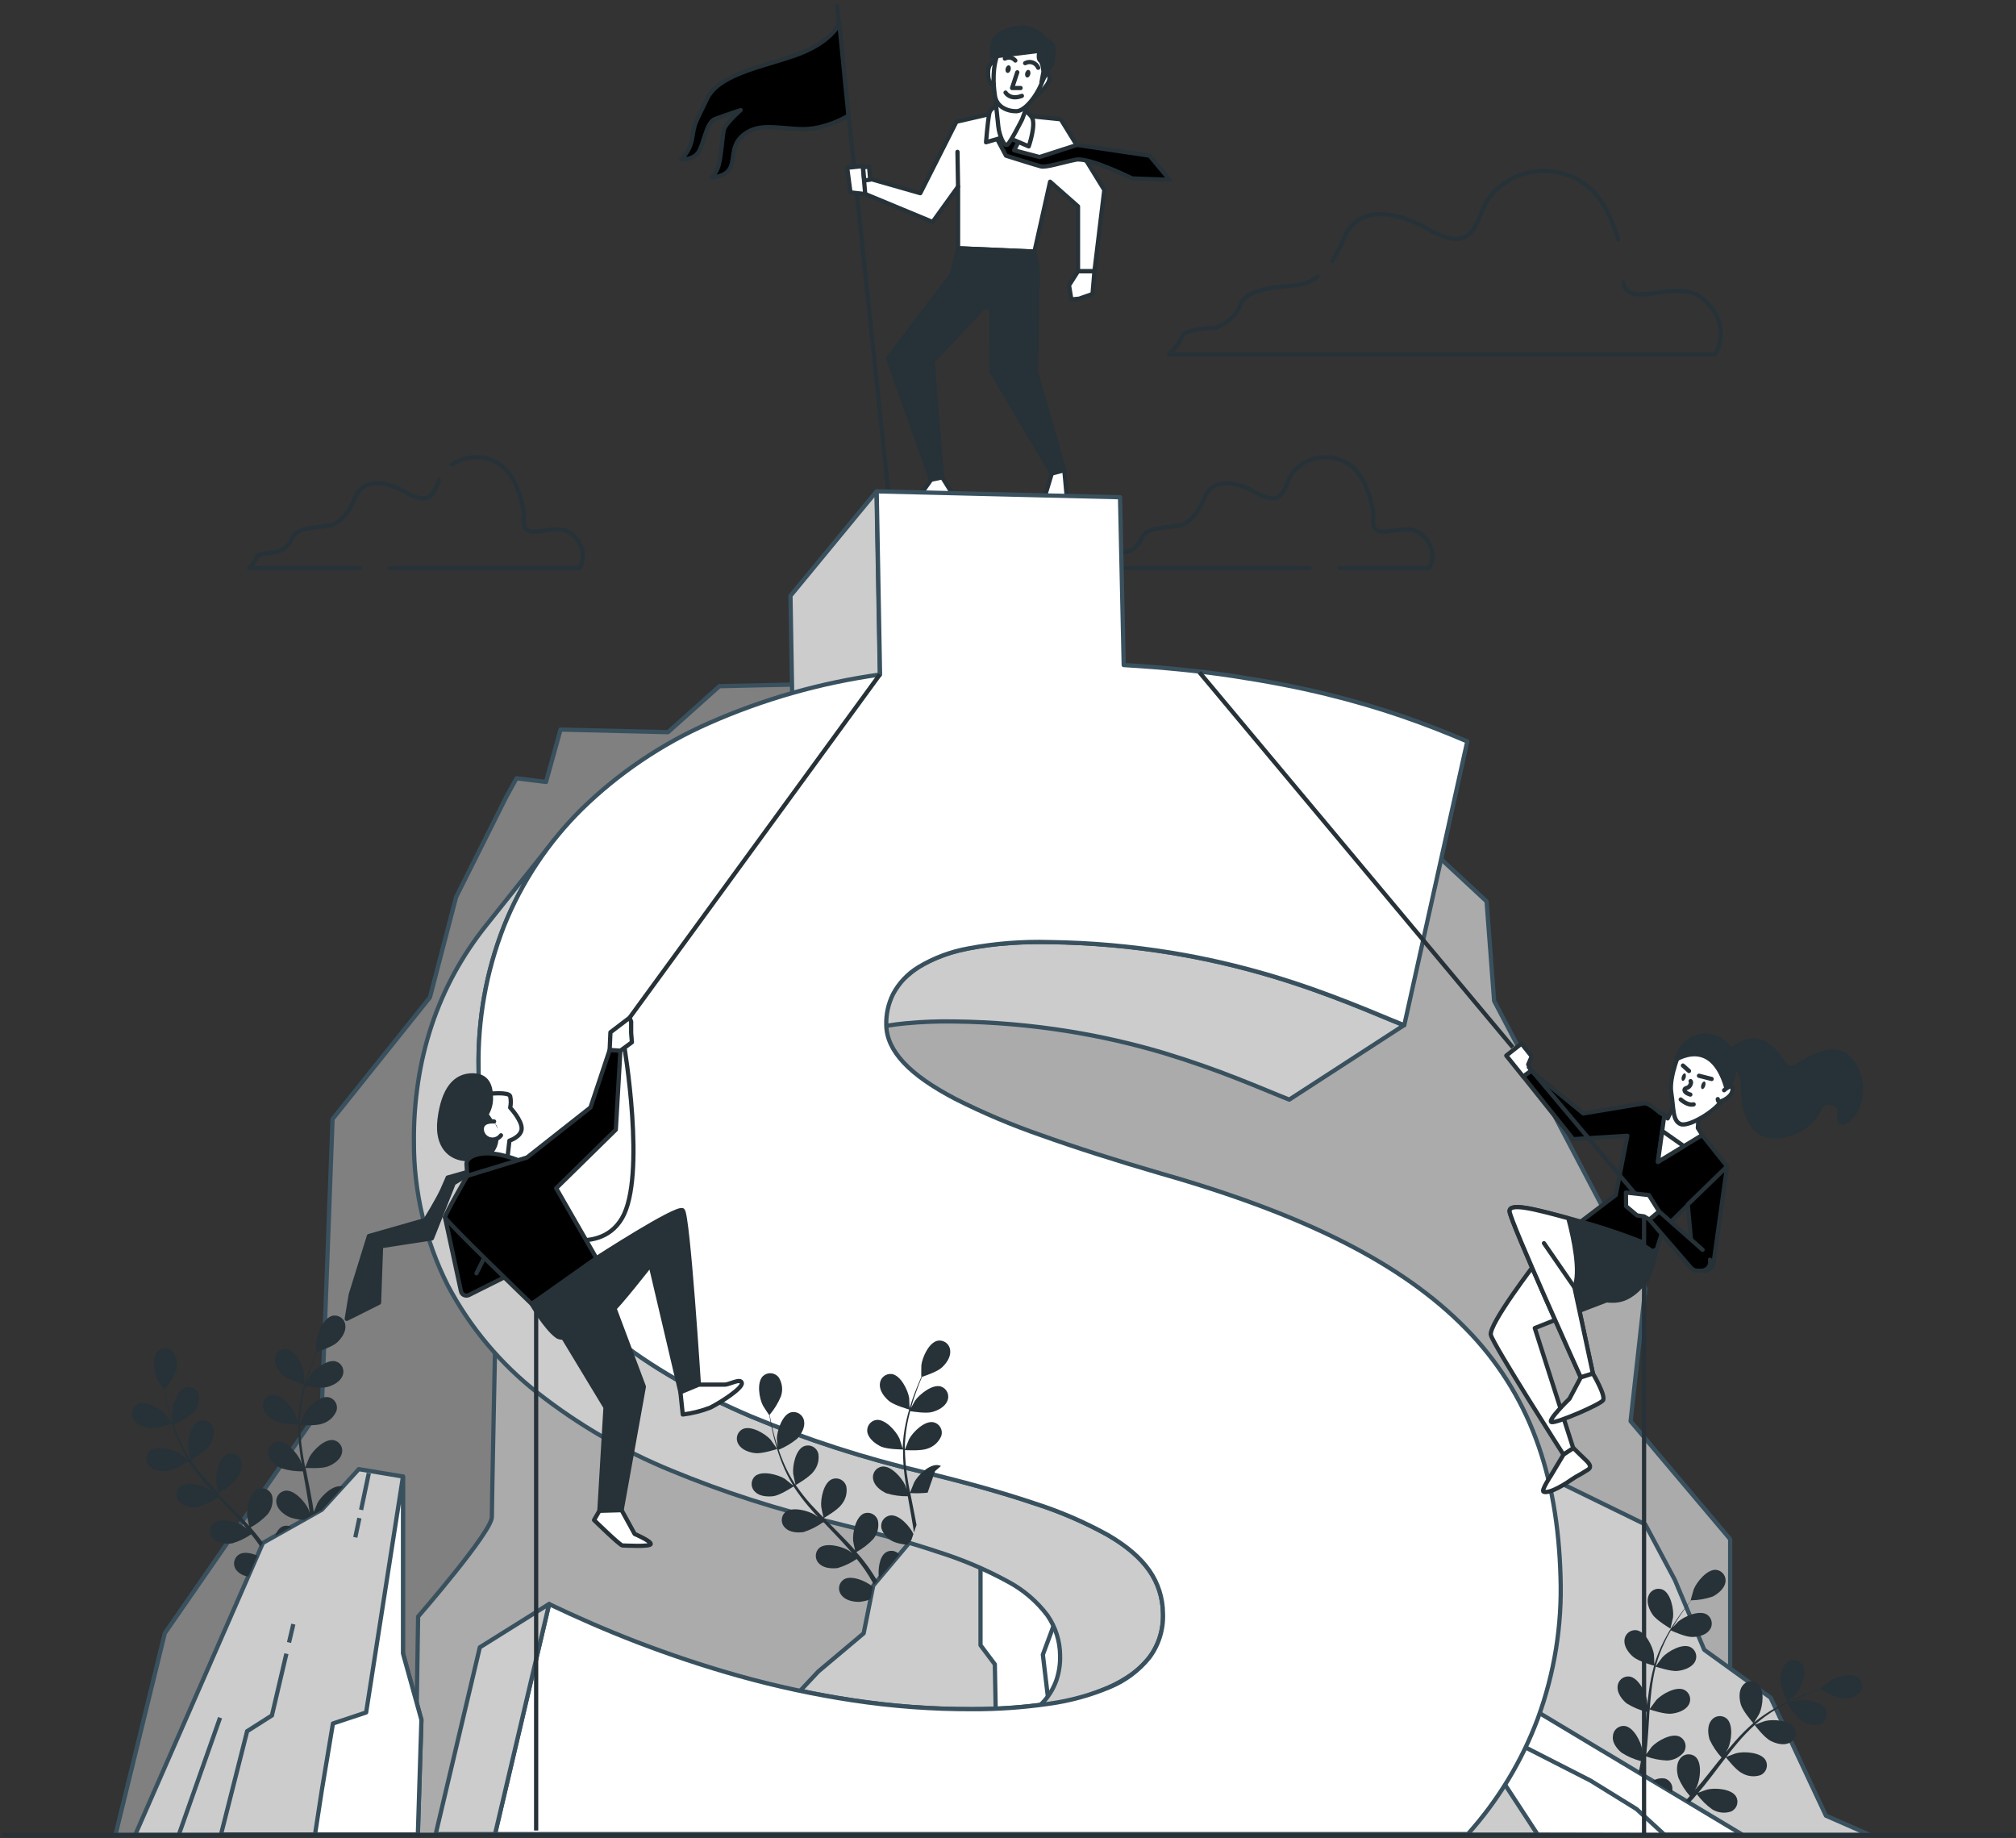 <svg width="476" height="434" viewBox="0 0 476 434" fill="none" xmlns="http://www.w3.org/2000/svg">
<rect x="0" y="0" width="476" height="434" fill="#333333" stroke="none"/>
<path d="M311.1 65.34C310.063 66.173 308.854 66.767 307.56 67.08C304.01 67.87 294.56 67.47 292.96 71.81C292.449 73.112 291.652 74.284 290.63 75.239C289.607 76.194 288.384 76.908 287.05 77.33C287.05 77.33 279.56 77.73 279.16 79.33C278.76 80.93 276.01 83.67 276.01 83.67H405C405 83.67 409.34 76.97 402.24 70.67C396.03 65.15 384.68 73.51 383.24 66.67" stroke="#263238" stroke-linecap="round" stroke-linejoin="round"/>
<path d="M382.07 56.63C380.63 51.44 377.6 44.44 371.45 41.84C361.19 37.5 352.52 43.42 350.15 49.33C347.78 55.24 346.21 59.19 337.15 54.06C328.09 48.93 320.15 49.33 317.43 56.06C316.645 58.008 315.664 59.871 314.5 61.62" stroke="#263238" stroke-linecap="round" stroke-linejoin="round"/>
<path d="M92.05 134.1H136.84C136.84 134.1 139.46 130.1 135.17 126.23C130.88 122.36 122.52 129.57 123.72 121.46C123.72 121.46 122.72 111.46 116.56 108.82C114.974 108.094 113.227 107.795 111.49 107.953C109.753 108.111 108.088 108.72 106.66 109.72" stroke="#263238" stroke-linecap="round" stroke-linejoin="round"/>
<path d="M103.68 113.35C102.25 116.93 101.29 119.35 95.81 116.21C90.33 113.07 85.55 113.35 83.88 117.41C82.21 121.47 80.06 123.61 77.88 124.08C75.7 124.55 70.01 124.32 69.05 126.95C68.738 127.737 68.255 128.446 67.636 129.023C67.017 129.601 66.277 130.034 65.47 130.29C65.47 130.29 60.94 130.52 60.7 131.48C60.223 132.459 59.576 133.346 58.79 134.1H85" stroke="#263238" stroke-linecap="round" stroke-linejoin="round"/>
<path d="M316.25 134.1H337.4C337.4 134.1 340.02 130.1 335.73 126.23C331.44 122.36 323.09 129.57 324.28 121.46C324.28 121.46 323.33 111.46 317.12 108.82C310.91 106.18 305.68 109.82 304.24 113.35C302.8 116.88 301.86 119.35 296.37 116.21C290.88 113.07 286.11 113.35 284.45 117.41C282.79 121.47 280.63 123.61 278.45 124.08C276.27 124.55 270.58 124.32 269.63 126.95C269.317 127.737 268.834 128.444 268.215 129.022C267.596 129.599 266.856 130.032 266.05 130.29C266.05 130.29 261.52 130.52 261.28 131.48C260.803 132.459 260.156 133.346 259.37 134.1H309.19" stroke="#263238" stroke-linecap="round" stroke-linejoin="round"/>
<g opacity="0.1">
<path opacity="0.1" d="M12.23 200.17C16.17 200.95 24.92 198.84 24.92 198.84C24.92 198.84 21.78 193.49 21.54 193.18C18.73 189.56 11.17 184.18 6.36 185.98C5.569 186.295 4.852 186.772 4.257 187.381C3.662 187.991 3.202 188.718 2.905 189.516C2.609 190.315 2.485 191.167 2.539 192.017C2.593 192.867 2.825 193.696 3.22 194.45C4.79 197.71 8.88 199.5 12.23 200.17Z" fill="black"/>
<path opacity="0.1" d="M20.82 225C24.66 224.73 32.01 220.75 32.6 220.43C34.872 224.638 37.421 228.69 40.23 232.56C41.85 234.82 43.56 237.05 45.3 239.26C44.35 238.37 43.5 237.58 43.37 237.48C39.71 234.74 31.01 231.59 26.83 234.55C26.15 235.063 25.585 235.713 25.172 236.457C24.759 237.202 24.507 238.026 24.432 238.874C24.358 239.723 24.462 240.578 24.739 241.383C25.016 242.189 25.46 242.927 26.04 243.55C28.42 246.27 32.83 246.92 36.24 246.68C39.65 246.44 46.04 243.16 47.7 242.28C48.38 243.12 49.04 243.97 49.7 244.81C52.96 248.81 56.23 252.81 59.32 256.87C60.41 258.29 61.42 259.73 62.45 261.16C61.61 260.37 60.9 259.71 60.78 259.62C57.11 256.87 48.42 253.72 44.24 256.69C43.557 257.201 42.99 257.85 42.575 258.595C42.16 259.34 41.907 260.164 41.832 261.013C41.758 261.863 41.863 262.719 42.142 263.524C42.421 264.33 42.867 265.068 43.45 265.69C45.83 268.42 50.24 269.06 53.65 268.82C57.06 268.58 62.83 265.62 64.81 264.58C65.81 266.08 66.81 267.58 67.73 269.08C68.33 270.08 68.97 271.08 69.51 272.15L71.17 275.28C72.17 277.28 73.17 279.4 74.08 281.4C74.72 282.79 75.31 284.12 75.9 285.47C74.83 284.04 72.69 281.29 72.48 281.08C69.28 277.82 61.16 273.39 56.57 275.68C55.82 276.083 55.163 276.639 54.642 277.312C54.121 277.986 53.748 278.761 53.546 279.588C53.344 280.415 53.319 281.276 53.471 282.113C53.623 282.951 53.95 283.747 54.43 284.45C56.37 287.51 60.63 288.81 64.04 289.09C67.79 289.4 75.37 286.72 76.31 286.38C77.31 288.61 78.21 290.78 79.05 292.85C79.683 294.37 80.273 295.84 80.82 297.26L83.94 296.58C83.273 295.013 82.577 293.373 81.85 291.66C80.85 289.4 79.78 287 78.63 284.55C80.773 283.102 82.827 281.526 84.78 279.83C87.95 282.05 95.23 283.83 96.17 284.1C95.75 286.49 95.33 288.81 94.89 291C94.66 292.16 94.43 293.25 94.2 294.34L97.5 293.62C97.63 292.94 97.75 292.27 97.87 291.56C98.31 289.13 98.72 286.56 99.12 283.85C100.12 283.85 108.12 283.72 111.57 282.13C114.67 280.68 118.21 277.98 118.97 274.44C119.176 273.614 119.206 272.753 119.057 271.914C118.908 271.076 118.585 270.277 118.108 269.572C117.631 268.866 117.01 268.269 116.287 267.819C115.564 267.369 114.754 267.077 113.91 266.96C108.82 266.4 102.74 273.37 100.91 277.55C100.8 277.8 99.91 280.61 99.37 282.39C99.52 281.29 99.69 280.23 99.83 279.1C100.14 276.87 100.38 274.64 100.65 272.23C100.74 271.07 100.83 269.89 100.92 268.7C101.01 267.51 101.01 266.27 101.06 265.04C101.06 262.18 101.06 259.29 100.88 256.38C102.88 256.64 109.79 257.48 113.08 256.52C116.37 255.56 120.28 253.42 121.56 250.04C121.891 249.255 122.052 248.409 122.033 247.558C122.015 246.706 121.817 245.868 121.453 245.098C121.089 244.328 120.566 243.643 119.919 243.089C119.273 242.535 118.517 242.123 117.7 241.88C112.7 240.55 105.7 246.52 103.2 250.37C103.05 250.61 101.58 253.57 100.8 255.21C100.7 253.46 100.6 251.72 100.44 249.95C99.97 244.85 99.34 239.7 98.74 234.56C98.55 232.98 98.38 231.41 98.21 229.84C98.9 229.94 107.15 231.12 110.84 230.04C114.12 229.04 118.03 226.94 119.32 223.56C119.649 222.774 119.808 221.928 119.788 221.076C119.768 220.225 119.57 219.387 119.205 218.617C118.84 217.848 118.317 217.163 117.67 216.609C117.023 216.055 116.267 215.643 115.45 215.4C110.45 214.07 103.45 220.05 100.96 223.89C100.77 224.18 98.66 228.45 98.18 229.56C97.8 226.09 97.45 222.64 97.25 219.22C96.95 214.605 96.95 209.975 97.25 205.36C97.57 205.41 106.17 206.68 109.95 205.57C113.23 204.57 117.15 202.48 118.43 199.09C118.759 198.305 118.919 197.459 118.9 196.608C118.88 195.757 118.682 194.92 118.318 194.15C117.954 193.381 117.432 192.696 116.787 192.141C116.141 191.587 115.386 191.174 114.57 190.93C109.57 189.61 102.57 195.58 100.07 199.43C99.88 199.73 97.61 204.31 97.26 205.18C97.26 204.91 97.26 204.63 97.26 204.36C97.689 199.741 98.529 195.17 99.77 190.7C100.42 188.22 101.19 185.89 101.98 183.64C103.56 184.04 110.79 185.79 114.3 185.17C117.81 184.55 121.79 182.88 123.44 179.66C123.852 178.915 124.103 178.092 124.176 177.244C124.249 176.396 124.143 175.542 123.865 174.738C123.587 173.934 123.143 173.197 122.561 172.575C121.98 171.954 121.274 171.461 120.49 171.13C115.71 169.26 108.04 174.43 105.15 177.98C105 178.17 103.62 180.31 102.63 181.88C103.01 180.88 103.37 179.82 103.75 178.88C105.16 175.27 106.67 172.05 108.03 169.2C108.82 167.59 109.56 166.2 110.27 164.81C112.02 164.4 119.07 162.64 121.85 160.51C124.63 158.38 127.44 155.03 127.42 151.41C127.444 150.558 127.288 149.711 126.963 148.924C126.638 148.136 126.15 147.426 125.532 146.839C124.914 146.253 124.18 145.803 123.377 145.518C122.574 145.234 121.719 145.122 120.87 145.19C115.77 145.74 111.34 153.85 110.42 158.34C110.34 158.72 109.78 164.93 109.87 164.91H109.97C109.26 166.19 108.52 167.56 107.73 169.08C106.31 171.9 104.73 175.08 103.23 178.69C101.594 182.518 100.181 186.438 99 190.43C97.644 194.929 96.694 199.541 96.16 204.21C96.155 204.267 96.155 204.324 96.16 204.38C95.86 202.91 94.9 198.82 94.79 198.51C93.25 194.2 87.74 186.78 82.61 186.94C81.762 186.993 80.934 187.223 80.18 187.616C79.426 188.009 78.763 188.557 78.235 189.222C77.706 189.888 77.323 190.657 77.11 191.48C76.897 192.303 76.86 193.162 77 194C77.48 197.58 80.8 200.55 83.78 202.24C87.14 204.13 95.47 204.86 96.13 204.92C95.703 209.684 95.593 214.471 95.8 219.25C95.91 222.03 96.1 224.83 96.33 227.64C96.04 226.37 95.76 225.24 95.71 225.09C94.17 220.78 88.65 213.36 83.53 213.52C82.68 213.57 81.85 213.798 81.095 214.19C80.339 214.583 79.674 215.129 79.144 215.796C78.614 216.462 78.23 217.232 78.017 218.056C77.805 218.881 77.768 219.741 77.91 220.58C78.39 224.17 81.71 227.14 84.69 228.82C87.67 230.5 94.8 231.3 96.69 231.48C96.79 232.55 96.87 233.63 96.98 234.7C97.47 239.86 97.98 245 98.34 250.07C98.47 251.85 98.52 253.61 98.59 255.37C98.32 254.25 98.09 253.31 98.04 253.17C96.5 248.85 91.04 241.43 85.86 241.59C85.01 241.641 84.18 241.871 83.424 242.264C82.668 242.657 82.004 243.205 81.474 243.872C80.944 244.539 80.56 245.31 80.347 246.135C80.135 246.96 80.098 247.82 80.24 248.66C80.72 252.25 84.05 255.22 87.02 256.9C89.99 258.58 96.44 259.3 98.67 259.52C98.67 261.32 98.67 263.13 98.67 264.88C98.59 266.08 98.6 267.23 98.46 268.43C98.32 269.63 98.23 270.79 98.12 271.95C97.81 274.19 97.52 276.49 97.12 278.66C96.89 280.17 96.64 281.61 96.39 283.06C96.29 281.28 96.01 277.8 95.96 277.52C95.034 273.595 93.116 269.973 90.39 267C90.311 266.559 90.187 266.126 90.02 265.71C89.737 264.907 89.288 264.172 88.703 263.554C88.117 262.936 87.407 262.448 86.621 262.123C85.834 261.797 84.987 261.641 84.136 261.665C83.284 261.689 82.448 261.891 81.68 262.26C77.12 264.6 75.9 273.77 76.68 278.26C76.68 278.52 77.53 281.36 78.06 283.14C77.59 282.14 77.14 281.14 76.64 280.14C75.64 278.14 74.64 276.14 73.53 273.96L71.81 270.87C71.25 269.87 70.54 268.79 69.9 267.74C68.37 265.33 66.7 262.96 64.97 260.62C66.75 259.76 72.97 256.62 75.23 254C77.49 251.38 79.52 247.45 78.73 243.92C78.567 243.086 78.23 242.295 77.742 241.599C77.254 240.903 76.626 240.317 75.898 239.879C75.169 239.441 74.357 239.16 73.513 239.055C72.67 238.95 71.814 239.024 71 239.27C66.14 240.9 63.55 249.78 63.6 254.35C63.6 254.64 64.01 257.92 64.26 259.72C63.26 258.32 62.17 256.91 61.06 255.52C57.86 251.52 54.49 247.58 51.15 243.63C50.15 242.42 49.15 241.2 48.15 239.99C48.78 239.69 56.31 236.12 58.79 233.18C61 230.57 63.08 226.63 62.29 223.1C62.132 222.263 61.799 221.468 61.313 220.768C60.827 220.068 60.199 219.478 59.469 219.037C58.739 218.597 57.925 218.315 57.079 218.21C56.233 218.105 55.375 218.18 54.56 218.43C49.7 220.05 47.11 228.93 47.16 233.51C47.16 233.85 47.76 238.57 47.96 239.76C45.74 237.09 43.54 234.4 41.49 231.66C38.698 227.975 36.146 224.113 33.85 220.1C34.14 219.96 42.01 216.27 44.55 213.26C46.76 210.65 48.85 206.71 48.05 203.18C47.892 202.344 47.559 201.55 47.074 200.851C46.588 200.152 45.961 199.563 45.233 199.122C44.504 198.681 43.691 198.399 42.846 198.294C42.002 198.188 41.144 198.262 40.33 198.51C35.46 200.13 32.87 209.01 32.92 213.59C32.92 213.95 33.57 219.03 33.75 219.94C33.62 219.7 33.45 219.48 33.32 219.24C31.136 215.147 29.316 210.871 27.88 206.46C27.06 204.04 26.41 201.67 25.88 199.35C27.42 198.82 34.41 196.29 37 193.83C39.59 191.37 42 187.83 41.58 184.2C41.516 183.351 41.273 182.524 40.868 181.775C40.463 181.025 39.905 180.369 39.229 179.85C38.553 179.331 37.776 178.961 36.947 178.763C36.119 178.564 35.258 178.543 34.42 178.7C29.42 179.78 25.86 188.32 25.42 192.88C25.42 193.13 25.42 195.67 25.48 197.53C25.23 196.48 24.96 195.4 24.74 194.39C23.92 190.6 23.4 187.08 22.97 183.96C22.74 182.18 22.57 180.57 22.42 179.06C23.65 177.75 28.55 172.39 29.7 169.06C30.85 165.73 31.34 161.4 29.33 158.4C28.88 157.677 28.282 157.056 27.576 156.578C26.87 156.101 26.071 155.777 25.232 155.628C24.393 155.479 23.532 155.508 22.704 155.714C21.877 155.919 21.102 156.296 20.43 156.82C16.49 160.09 17.27 169.31 18.97 173.56C19.11 173.93 22.07 179.41 22.13 179.34L22.21 179.26C22.32 180.72 22.46 182.26 22.64 183.98C23.01 187.11 23.45 190.65 24.19 194.48C24.953 198.608 25.954 202.688 27.19 206.7C28.541 211.197 30.291 215.565 32.42 219.75C32.42 219.75 32.48 219.85 32.5 219.9C31.5 218.83 28.39 215.95 28.13 215.76C24.46 213.01 15.77 209.86 11.59 212.83C10.907 213.341 10.34 213.99 9.925 214.735C9.51 215.48 9.257 216.304 9.182 217.153C9.108 218.003 9.213 218.859 9.492 219.664C9.771 220.47 10.217 221.208 10.8 221.83C13 224.57 17.41 225.21 20.82 225Z" fill="black"/>
<path opacity="0.1" d="M101.58 182.71C101.67 182.71 101.91 176.52 101.88 176.13C101.53 171.56 98.17 162.95 93.19 161.75C92.357 161.575 91.496 161.576 90.663 161.756C89.83 161.935 89.044 162.287 88.357 162.79C87.669 163.293 87.095 163.934 86.672 164.674C86.249 165.413 85.986 166.233 85.9 167.08C85.42 170.67 87.84 174.41 90.26 176.82C93.11 179.65 101.58 182.71 101.58 182.71Z" fill="black"/>
</g>
<g opacity="0.1">
<path opacity="0.1" d="M458.06 286.29C454.68 286.41 447.69 283.49 447.69 283.49C447.69 283.49 451.01 279.49 451.26 279.24C454.07 276.61 461.06 273.19 464.83 275.24C465.446 275.607 465.977 276.1 466.391 276.686C466.804 277.272 467.09 277.938 467.229 278.641C467.369 279.344 467.359 280.069 467.201 280.768C467.042 281.467 466.739 282.126 466.31 282.7C464.56 285.24 460.93 286.18 458.06 286.29Z" fill="black"/>
<path opacity="0.1" d="M447.61 305.75C444.45 305.02 438.88 300.75 438.43 300.38C435.971 303.577 433.298 306.604 430.43 309.44C428.78 311.11 427.07 312.73 425.33 314.34C426.23 313.72 427.04 313.18 427.17 313.12C430.58 311.32 438.22 309.87 441.3 312.89C441.797 313.406 442.181 314.021 442.425 314.694C442.67 315.368 442.77 316.086 442.719 316.8C442.668 317.515 442.467 318.211 442.13 318.844C441.792 319.476 441.325 320.03 440.76 320.47C438.42 322.42 434.67 322.36 431.87 321.71C429.07 321.06 424.19 317.48 422.93 316.52C422.25 317.13 421.59 317.75 420.93 318.35C417.69 321.27 414.44 324.16 411.33 327.1C410.24 328.1 409.2 329.19 408.16 330.24C408.96 329.7 409.64 329.24 409.75 329.18C413.16 327.39 420.81 325.94 423.89 328.96C424.387 329.475 424.77 330.089 425.015 330.762C425.259 331.435 425.359 332.152 425.308 332.866C425.257 333.58 425.057 334.275 424.719 334.906C424.382 335.538 423.915 336.091 423.35 336.53C421.01 338.53 417.26 338.43 414.45 337.78C411.64 337.13 407.25 333.89 405.74 332.78C404.74 333.89 403.67 335.01 402.74 336.13C402.1 336.91 401.44 337.62 400.85 338.45L399.05 340.83C397.97 342.38 396.84 343.98 395.82 345.52C395.1 346.59 394.44 347.62 393.76 348.66C394.84 347.61 396.99 345.66 397.19 345.47C400.29 343.18 407.62 340.59 411.13 343.1C411.699 343.536 412.17 344.086 412.513 344.716C412.856 345.345 413.063 346.04 413.121 346.754C413.178 347.469 413.085 348.188 412.847 348.864C412.609 349.54 412.232 350.159 411.74 350.68C409.74 352.96 406 353.48 403.13 353.25C399.98 353.01 394.04 349.77 393.3 349.36C392.19 351.08 391.13 352.76 390.16 354.36C389.44 355.54 388.75 356.69 388.1 357.79L385.6 356.79C386.35 355.57 387.15 354.31 387.99 352.98C389.11 351.23 390.34 349.39 391.62 347.5C390.032 346.012 388.536 344.429 387.14 342.76C384.21 344.18 377.92 344.76 377.14 344.76C377.14 346.76 377.21 348.76 377.29 350.66C377.29 351.66 377.37 352.6 377.41 353.53L374.77 352.53C374.77 351.94 374.77 351.37 374.77 350.76C374.77 348.68 374.77 346.46 374.77 344.19C373.95 344.05 367.27 342.88 364.65 341.1C362.27 339.48 359.65 336.76 359.53 333.72C359.468 333.006 359.557 332.286 359.792 331.609C360.027 330.932 360.401 330.311 360.892 329.788C361.383 329.266 361.978 328.852 362.64 328.575C363.301 328.298 364.013 328.163 364.73 328.18C369.03 328.4 373.15 335 374.15 338.72C374.21 338.94 374.58 341.39 374.79 342.95C374.79 342.01 374.79 341.11 374.84 340.15C374.84 338.26 374.98 336.37 375.07 334.34C375.16 333.34 375.24 332.34 375.32 331.34C375.4 330.34 375.57 329.34 375.7 328.28C376.03 325.9 376.49 323.51 377 321.11C375.34 321.11 369.45 320.84 366.84 319.6C364.23 318.36 361.28 316.07 360.66 313.08C360.493 312.384 360.473 311.66 360.604 310.956C360.734 310.252 361.011 309.583 361.416 308.993C361.822 308.403 362.347 307.904 362.957 307.53C363.568 307.156 364.25 306.914 364.96 306.82C369.25 306.38 374.32 312.28 375.87 315.82C375.97 316.04 376.8 318.7 377.22 320.16C377.54 318.72 377.85 317.28 378.22 315.84C379.29 311.66 380.5 307.47 381.69 303.28C382.06 301.99 382.4 300.71 382.76 299.43C382.17 299.43 375.16 299.3 372.24 297.91C369.64 296.67 366.67 294.37 366.06 291.39C365.889 290.694 365.868 289.969 365.997 289.264C366.126 288.558 366.402 287.888 366.808 287.297C367.214 286.706 367.74 286.208 368.352 285.834C368.965 285.461 369.649 285.221 370.36 285.13C374.65 284.69 379.72 290.59 381.27 294.13C381.38 294.39 382.57 298.22 382.82 299.2C383.6 296.38 384.35 293.55 384.97 290.74C385.836 286.948 386.454 283.103 386.82 279.23C386.54 279.23 379.23 279.13 376.24 277.7C373.64 276.47 370.67 274.17 370.05 271.19C369.881 270.493 369.861 269.769 369.99 269.063C370.12 268.358 370.396 267.688 370.802 267.096C371.207 266.505 371.733 266.006 372.344 265.631C372.956 265.256 373.639 265.014 374.35 264.92C378.65 264.48 383.71 270.39 385.26 273.92C385.39 274.2 386.66 278.32 386.84 279.08C386.84 278.85 386.9 278.62 386.92 278.4C387.179 274.503 387.089 270.591 386.65 266.71C386.44 264.57 386.12 262.53 385.76 260.55C384.4 260.67 378.16 261.16 375.32 260.18C372.48 259.2 369.4 257.28 368.46 254.38C368.216 253.706 368.117 252.988 368.169 252.273C368.221 251.558 368.423 250.862 368.762 250.23C369.1 249.598 369.568 249.044 370.134 248.605C370.701 248.166 371.354 247.851 372.05 247.68C376.26 246.77 381.95 252.08 383.88 255.42C383.98 255.6 384.88 257.56 385.45 259C385.28 258.11 385.11 257.19 384.93 256.34C384.24 253.15 383.41 250.27 382.66 247.73C382.22 246.29 381.79 244.99 381.38 243.73C379.98 243.15 374.38 240.73 372.38 238.61C370.38 236.49 368.46 233.31 368.96 230.31C369.052 229.598 369.293 228.914 369.668 228.302C370.042 227.69 370.542 227.164 371.133 226.758C371.725 226.352 372.396 226.076 373.102 225.947C373.808 225.818 374.533 225.84 375.23 226.01C379.39 227.15 381.99 234.48 382.17 238.33C382.17 238.67 381.82 243.89 381.75 243.86H381.66C382.08 245.02 382.52 246.26 382.97 247.63C383.78 250.16 384.67 253.03 385.43 256.21C386.296 259.635 386.964 263.108 387.43 266.61C387.954 270.53 388.132 274.489 387.96 278.44C387.954 278.487 387.954 278.534 387.96 278.58C388.4 277.39 389.75 274.12 389.88 273.88C391.73 270.51 397.3 265.07 401.54 265.88C402.239 266.036 402.898 266.337 403.473 266.765C404.049 267.192 404.528 267.735 404.88 268.359C405.231 268.983 405.448 269.675 405.515 270.388C405.582 271.102 405.499 271.821 405.27 272.5C404.39 275.42 401.27 277.5 398.54 278.5C395.49 279.63 388.47 279.12 387.92 279.08C387.576 283.089 386.968 287.071 386.1 291C385.64 293.3 385.1 295.6 384.54 297.9C384.95 296.9 385.33 295.99 385.4 295.9C387.26 292.52 392.83 287.09 397.06 287.9C397.76 288.055 398.42 288.355 398.996 288.782C399.572 289.209 400.052 289.752 400.404 290.377C400.756 291.001 400.972 291.693 401.039 292.407C401.105 293.121 401.02 293.841 400.79 294.52C399.91 297.43 396.79 299.46 394.06 300.46C391.33 301.46 385.33 301.17 383.74 301.06C383.52 301.94 383.3 302.83 383.07 303.7C381.97 307.92 380.86 312.13 379.89 316.29C379.55 317.76 379.26 319.21 378.98 320.67C379.35 319.77 379.66 319.02 379.72 318.91C381.58 315.53 387.15 310.1 391.39 310.91C392.089 311.066 392.748 311.367 393.323 311.795C393.899 312.222 394.378 312.765 394.73 313.389C395.081 314.013 395.298 314.705 395.365 315.418C395.432 316.132 395.349 316.851 395.12 317.53C394.24 320.44 391.12 322.47 388.38 323.47C385.64 324.47 380.24 324.2 378.38 324.09C378.13 325.59 377.88 327.09 377.7 328.56C377.61 329.56 377.45 330.56 377.4 331.56L377.22 334.56C377.17 336.46 377.11 338.41 377.11 340.26C377.11 341.55 377.11 342.78 377.11 344.01C377.43 342.55 378.11 339.7 378.21 339.47C379.493 336.334 381.559 333.58 384.21 331.47C384.337 331.122 384.498 330.787 384.69 330.47C385.034 329.842 385.505 329.293 386.075 328.859C386.644 328.425 387.299 328.115 387.995 327.95C388.692 327.785 389.416 327.768 390.119 327.901C390.823 328.034 391.491 328.313 392.08 328.72C395.56 331.28 395.35 339.06 394.08 342.72C394.01 342.93 392.97 345.19 392.29 346.6C392.82 345.83 393.29 345.08 393.87 344.29C394.95 342.74 396.07 341.21 397.28 339.57L399.12 337.23C399.72 336.44 400.45 335.67 401.12 334.88C402.72 333.09 404.42 331.34 406.17 329.62C404.8 328.67 400.02 325.23 398.53 322.76C397.04 320.29 395.83 316.76 396.97 313.91C397.214 313.241 397.595 312.631 398.089 312.118C398.583 311.606 399.179 311.202 399.838 310.934C400.498 310.665 401.206 310.538 401.917 310.56C402.629 310.581 403.328 310.752 403.97 311.06C407.79 313.06 408.76 320.78 408.11 324.58C408.11 324.81 407.29 327.49 406.84 328.94C407.9 327.94 408.95 326.89 410.06 325.89C413.26 322.99 416.58 320.16 419.88 317.33L422.88 314.7C422.39 314.37 416.61 310.4 414.94 307.63C413.45 305.17 412.25 301.63 413.38 298.79C413.624 298.121 414.005 297.511 414.499 296.998C414.993 296.485 415.588 296.081 416.247 295.812C416.906 295.543 417.614 295.414 418.326 295.434C419.038 295.455 419.737 295.624 420.38 295.93C424.2 297.93 425.17 305.65 424.52 309.45C424.52 309.74 423.35 313.58 423.02 314.54C425.23 312.62 427.41 310.67 429.48 308.67C432.343 305.961 435.022 303.065 437.5 300C437.27 299.84 431.23 295.73 429.5 292.89C428.01 290.42 426.8 286.89 427.93 284.04C428.175 283.367 428.56 282.752 429.058 282.237C429.556 281.721 430.157 281.316 430.821 281.047C431.486 280.779 432.199 280.653 432.916 280.677C433.632 280.702 434.335 280.877 434.98 281.19C438.8 283.19 439.77 290.91 439.12 294.71C439.07 295.01 437.86 299.14 437.59 299.87C437.73 299.7 437.89 299.53 438.03 299.35C440.395 296.244 442.48 292.935 444.26 289.46C445.26 287.55 446.12 285.67 446.91 283.83C445.7 283.18 440.23 280.14 438.41 277.76C436.59 275.38 435.07 272.07 435.88 269.14C436.047 268.442 436.359 267.788 436.797 267.219C437.234 266.65 437.786 266.18 438.418 265.839C439.049 265.499 439.745 265.295 440.461 265.242C441.176 265.188 441.895 265.287 442.57 265.53C446.57 267.1 448.4 274.66 448.17 278.53C448.17 278.74 447.79 280.85 447.51 282.38C447.85 281.55 448.22 280.69 448.51 279.88C449.69 276.88 450.59 273.98 451.37 271.44C451.8 270 452.16 268.68 452.48 267.44C451.63 266.18 448.27 261.08 447.76 258.18C447.25 255.28 447.42 251.59 449.49 249.37C449.96 248.829 450.539 248.392 451.188 248.089C451.838 247.786 452.544 247.623 453.261 247.611C453.978 247.599 454.689 247.738 455.349 248.018C456.008 248.299 456.602 248.715 457.09 249.24C459.94 252.49 458.09 260.04 456.09 263.34C455.92 263.63 452.73 267.79 452.69 267.73L452.63 267.65C452.35 268.85 452.02 270.12 451.63 271.51C451 274 450.12 276.92 449 280C447.825 283.331 446.456 286.59 444.9 289.76C443.178 293.319 441.14 296.716 438.81 299.91C438.783 299.949 438.753 299.986 438.72 300.02C439.72 299.28 442.67 297.29 442.91 297.16C446.32 295.37 453.97 293.91 457.05 296.93C457.547 297.446 457.931 298.061 458.175 298.734C458.42 299.408 458.52 300.126 458.469 300.84C458.418 301.555 458.217 302.251 457.88 302.884C457.542 303.516 457.075 304.07 456.51 304.51C454.17 306.46 450.41 306.41 447.61 305.75Z" fill="black"/>
<path opacity="0.1" d="M386.14 259.87C386.06 259.87 386.69 254.68 386.77 254.35C387.67 250.61 391.61 243.9 395.91 243.57C396.626 243.535 397.341 243.651 398.008 243.911C398.676 244.171 399.282 244.568 399.785 245.078C400.289 245.587 400.68 246.197 400.932 246.868C401.185 247.539 401.293 248.255 401.25 248.97C401.18 251.97 398.67 254.8 396.33 256.48C393.58 258.45 386.14 259.86 386.14 259.87Z" fill="black"/>
</g>
<path d="M197.65 1.36L210.15 120.15" stroke="#263238" stroke-linecap="round" stroke-linejoin="round"/>
<path d="M235.14 26.6L225.82 28.74L217.29 45.61L203.78 41.75L203.4 45.43L220.2 52.4L226.21 44.06V58.61L244.25 59.39L247.94 42.9L254.53 48.72V64.04H258.41L260.74 44.84L250.46 28.16L235.14 26.6Z" fill="white" stroke="#263238" stroke-linecap="round" stroke-linejoin="round"/>
<path d="M226.21 44.06L226.07 35.85" stroke="#263238" stroke-linecap="round" stroke-linejoin="round"/>
<path d="M235 32L237.53 36.75C237.53 36.75 244.53 38.97 245.77 39.28C247.01 39.59 250.84 38.33 254 37.7C257.16 37.07 267.31 42.13 267.31 42.13L276.18 42.45L271.43 36.75L254.32 34.21L245.45 37.07L239.45 35.48L240.73 33L237.88 28.56L235 32Z" fill="black" stroke="#263238" stroke-linecap="round" stroke-linejoin="round"/>
<path d="M235.91 25.24C235.395 25.143 234.862 25.252 234.426 25.544C233.99 25.835 233.686 26.287 233.58 26.8C233.2 28.74 232.81 33.59 232.81 33.59L237.46 32.23L242.9 34.56C242.9 34.56 244.64 29.51 243.67 27.77C242.7 26.03 238.24 23.69 235.91 25.24Z" fill="white" stroke="#263238" stroke-linecap="round" stroke-linejoin="round"/>
<path d="M234.94 22.53C234.94 22.53 235.52 27.96 235.72 29.9C235.92 31.84 237.08 34.75 237.85 34.17C238.62 33.59 241.34 28.17 241.34 28.17L242.7 24.49L234.94 22.53Z" fill="white" stroke="#263238" stroke-linecap="round" stroke-linejoin="round"/>
<path d="M235 14.6C235 14.6 233.3 14.45 233.3 17.23C233.3 20.01 234.53 20.16 234.53 20.16L235 14.6Z" fill="white" stroke="#263238" stroke-linecap="round" stroke-linejoin="round"/>
<path d="M246.37 16.92C246.59 16.932 246.805 16.992 247 17.096C247.195 17.2 247.364 17.345 247.497 17.521C247.629 17.697 247.721 17.901 247.767 18.116C247.812 18.332 247.81 18.555 247.76 18.77C247.45 20.47 244.52 22.77 244.52 22.77L246.37 16.92Z" fill="white" stroke="#263238" stroke-linecap="round" stroke-linejoin="round"/>
<path d="M240.76 9C240.76 9 237.66 8.22 235.91 11.91C234.16 15.6 234.55 20.06 234.91 22.58C235.27 25.1 237.63 26.26 239.96 26.26C242.29 26.26 245.77 21.42 246.55 17.73C247.33 14.04 246.77 9 240.76 9Z" fill="white" stroke="#263238" stroke-linecap="round" stroke-linejoin="round"/>
<path d="M200.03 39.6L200.8 45.42L204.29 45.81L203.71 39.21L200.03 39.6Z" fill="white" stroke="#263238" stroke-linecap="round" stroke-linejoin="round"/>
<path d="M203.78 39.51L205.19 39.32L205.47 42.42L204.06 42.61L203.78 39.51Z" fill="white" stroke="#263238" stroke-linecap="round" stroke-linejoin="round"/>
<path d="M254.53 64.04L252.41 67.36L252.96 70.69L254.81 70.51L257.96 69.4L258.41 64.04H254.53Z" fill="white" stroke="#263238" stroke-linecap="round" stroke-linejoin="round"/>
<path d="M226.21 58.61L224.84 64.59L209.66 84.57L219.84 113.26L222.43 112.7L220.21 85.31L232.61 72.17L234.09 73.1L234.13 87.76L248.34 111.78L251.3 111.03L244.64 87.9L245.01 63.29L244.25 59.39L226.21 58.61Z" fill="#263238" stroke="#263238" stroke-linecap="round" stroke-linejoin="round"/>
<path d="M219.84 113.26L217.62 116.4C217.62 116.4 214.1 118.07 213.55 118.99C213 119.91 216.55 119.73 216.55 119.73L220.62 119.36L224.88 116.59L222.47 112.7L219.84 113.26Z" fill="white" stroke="#263238" stroke-linecap="round" stroke-linejoin="round"/>
<path d="M198.18 5.59C198.18 5.59 196.32 9.83 188.64 12.74C180.96 15.65 169.84 17.24 166.93 23.33C164.02 29.42 164.02 28.9 163.49 32.33C163.207 34.335 162.276 36.193 160.84 37.62C160.84 37.62 163.49 37.89 164.84 36.04C166.19 34.19 166.7 28.89 168.84 28.09C170.98 27.29 174.87 26 174.87 26C174.87 26 171.17 29.18 170.87 30.77C170.57 32.36 170.34 36.07 169.81 38.45C169.579 39.751 168.946 40.947 168 41.87C168 41.87 171.44 41.87 172.5 39.49C173.56 37.11 172.5 33.93 175.94 31.54C179.38 29.15 183.09 30.22 188.94 30.48C194.79 30.74 200.33 27.31 200.33 27.31L198.18 5.59Z" fill="black" stroke="#263238" stroke-linecap="round" stroke-linejoin="round"/>
<path d="M248.34 111.78L245.79 120.25L252.12 120L251.3 111.03L248.34 111.78Z" fill="white" stroke="#263238" stroke-linecap="round" stroke-linejoin="round"/>
<path d="M238.64 16.43C238.53 16.93 238.18 17.28 237.84 17.21C237.5 17.14 237.32 16.67 237.43 16.21C237.54 15.75 237.89 15.36 238.23 15.43C238.57 15.5 238.74 15.93 238.64 16.43Z" fill="#263238"/>
<path d="M243.27 17.51C243.16 18.01 242.81 18.36 242.47 18.29C242.13 18.22 241.95 17.75 242.06 17.29C242.17 16.83 242.52 16.44 242.86 16.51C243.2 16.58 243.37 17 243.27 17.51Z" fill="#263238"/>
<path d="M240.19 17.07L238.96 20.78H240.97" stroke="#263238" stroke-linecap="round" stroke-linejoin="round"/>
<path d="M237.42 21.86C237.42 21.86 238.5 23.71 241.28 22.63" stroke="#263238" stroke-linecap="round" stroke-linejoin="round"/>
<path d="M237.26 13.83C237.662 13.613 238.127 13.54 238.576 13.624C239.026 13.708 239.433 13.943 239.73 14.29" stroke="#263238" stroke-linecap="round" stroke-linejoin="round"/>
<path d="M242.05 14.91C242.32 14.762 242.619 14.672 242.926 14.647C243.234 14.622 243.543 14.663 243.834 14.766C244.125 14.868 244.39 15.032 244.614 15.244C244.837 15.457 245.013 15.715 245.13 16" stroke="#263238" stroke-linecap="round" stroke-linejoin="round"/>
<path d="M234.33 13.37L245.44 12C245.44 12 244.98 13.85 245.6 14.31C246.22 14.77 246.37 16.94 246.37 16.94L245.91 19.41L248.38 15.09C248.38 15.09 249.15 11.69 248.53 10.61C248.327 10.284 248.057 10.005 247.738 9.791C247.419 9.578 247.059 9.434 246.68 9.37C246.019 8.37 245.087 7.578 243.992 7.087C242.898 6.597 241.687 6.428 240.5 6.6C236.18 7.06 234.33 9.22 234.33 10.92V13.37Z" fill="#263238" stroke="#263238" stroke-linecap="round" stroke-linejoin="round"/>
<path d="M226.13 433.2L245.73 320.73L171.75 252.84L198.6 161.36L169.86 162L157.72 172.86L132.35 172.24L128.92 184.61L121.96 183.74L119.56 188.08L107.69 211.78L101.52 235.45L78.52 264.2L76 332.04L38.92 385.56L27.26 433.2H226.13Z" fill="#808080" stroke="#39515E" stroke-linecap="round" stroke-linejoin="round"/>
<path d="M393.06 433.2L368.51 379.37L408.51 406.02V363.37L385 335.52L388.48 304.19L352.78 236.3L351 212.8L338.82 201.48L276.3 206L271.84 184.05L231.84 161.42L207.84 219.53L185.73 229.31L201.31 250.67L198.79 267.6L204 293.74L117 312.89C117 312.89 116.13 354.67 116.13 358.15C116.13 361.63 98.72 381.65 98.72 381.65L97.91 433.2H393.06Z" fill="#ABABAB" stroke="#39515E" stroke-linecap="round" stroke-linejoin="round"/>
<path d="M441.51 433.2L431.12 428.65L418.06 400.8L402.39 389.49L395.43 372.95L388.47 359.89L351.27 341.72L357.04 433.2H441.51Z" fill="#CCCCCC" stroke="#39515E" stroke-linecap="round" stroke-linejoin="round"/>
<path d="M52.15 433.09H98.66L99.5 406.02L95.15 390.36V348.58L84.71 346.84L76 356.41L62.08 364.25L31.91 433.2H52.15V433.09Z" fill="#CCCCCC" stroke="#39515E" stroke-linecap="round" stroke-linejoin="round"/>
<path d="M68.24 387.77L69.26 383.43" stroke="#39515E" stroke-miterlimit="10"/>
<path d="M52.15 433.2L58.35 408.71L64.2 404.99L67.62 390.41" stroke="#39515E" stroke-miterlimit="10"/>
<path d="M42.11 433.46L51.96 405.52" stroke="#39515E" stroke-miterlimit="10"/>
<path d="M84.85 358.4L83.89 362.94" stroke="#39515E" stroke-miterlimit="10"/>
<path d="M87.08 347.78L85.26 356.45" stroke="#39515E" stroke-miterlimit="10"/>
<path d="M98.66 433.09L99.5 406.02L95.15 390.36V348.58L86.45 404.28L78.61 406.89L76 422.56L74.38 433.09H98.66Z" fill="white" stroke="#39515E" stroke-linecap="round" stroke-linejoin="round"/>
<path d="M247.61 402.22C252.558 401.55 257.396 400.232 262 398.3C265.676 396.801 268.91 394.392 271.4 391.3C271.69 390.91 271.96 390.5 272.22 390.09L265.35 359.09L251.8 347.27L249.54 337.13L236.54 326.99L232.04 342.77L224.71 352.91L224.15 390.1L231.15 403.48C236.659 403.433 242.158 403.012 247.61 402.22Z" fill="white" stroke="#39515E" stroke-linecap="round" stroke-linejoin="round"/>
<path d="M247.61 402.22L246.23 390.64L250.3 379.67V373.17L249.48 363.01" stroke="#39515E" stroke-miterlimit="10"/>
<path d="M255.86 367.02L258.02 379.26L262.08 380.07L261.27 390.23L262.89 395.52" stroke="#39515E" stroke-miterlimit="10"/>
<path d="M254.36 358.54L255.08 362.62" stroke="#39515E" stroke-miterlimit="10"/>
<path d="M240.95 332.53L244.2 365.85" stroke="#39515E" stroke-miterlimit="10"/>
<path d="M201.25 401.39C210.599 402.811 220.043 403.513 229.5 403.49C231.4 403.49 233.26 403.44 235.09 403.37L234.89 392.91L231.51 388.41V356.29L237.15 350.65L236.58 327L229.82 339.4L220.82 347.28L215.18 363.62L206.18 374.33L203.92 385.6L193.22 394.6L188.95 399.15C192.983 400.01 197.083 400.757 201.25 401.39Z" fill="#CCCCCC" stroke="#39515E" stroke-linecap="round" stroke-linejoin="round"/>
<path d="M364.1 433.2L411.35 433.11L350.17 396.45L335.38 360.76L323.19 359.02L312.75 345.1L307.52 350.32L311 380.78L297.95 402.54V416.47L291.86 432.13L321.3 433.2H364.1Z" fill="white" stroke="#39515E" stroke-linecap="round" stroke-linejoin="round"/>
<path d="M340.4 433.14L338.17 420.69L341.68 413.34L340.72 398.97L343.6 401.85L363.08 433.14H340.4Z" fill="#CCCCCC" stroke="#39515E" stroke-linecap="round" stroke-linejoin="round"/>
<path d="M340.72 398.97L354.46 405.68L359.88 412.38L375.53 420.37L386.39 427.08L393.06 433.2L363.08 433.14L340.72 398.97Z" fill="white" stroke="#39515E" stroke-linecap="round" stroke-linejoin="round"/>
<path d="M297.95 402.54V416.47L291.39 432.92L316.24 433.24L311 403.41L321.45 393.84L307.52 350.32L311 380.78L297.95 402.54Z" fill="#CCCCCC" stroke="#39515E" stroke-linecap="round" stroke-linejoin="round"/>
<path d="M323.19 359.02L332.38 378.45L336.44 378.86L339.69 388.61" stroke="#39515E" stroke-miterlimit="10"/>
<path d="M329.36 417.8L330.76 422.34" stroke="#39515E" stroke-miterlimit="10"/>
<path d="M323.85 382.51L326.69 393.49L331.57 401.61L325.88 406.49L328.34 414.48" stroke="#39515E" stroke-miterlimit="10"/>
<path d="M207.74 159.25L187.34 181.56L186.64 140.66L206.95 116L207.74 159.25Z" fill="#CCCCCC" stroke="#39515E" stroke-linecap="round" stroke-linejoin="round"/>
<path d="M193.58 248.57L214.44 230.16C215.936 228.862 217.601 227.772 219.39 226.92C221.634 225.855 223.979 225.018 226.39 224.42C229.48 223.668 232.622 223.147 235.79 222.86C239.778 222.492 243.785 222.345 247.79 222.42C257.473 222.548 267.133 223.401 276.69 224.97C284.632 226.285 292.485 228.099 300.2 230.4C307.14 232.47 313.2 234.69 318.43 236.74C323.66 238.79 327.98 240.67 331.48 242.05L304.41 259.6C301.1 258.3 296.99 256.53 292.06 254.6C287.13 252.67 281.38 250.6 274.81 248.6C267.512 246.432 260.084 244.732 252.57 243.51C243.522 242.039 234.376 241.251 225.21 241.15C221.411 241.085 217.612 241.231 213.83 241.59C210.833 241.866 207.862 242.364 204.94 243.08C202.641 243.644 200.406 244.442 198.27 245.46C196.573 246.281 194.996 247.327 193.58 248.57Z" fill="#CCCCCC" stroke="#39515E" stroke-linecap="round" stroke-linejoin="round"/>
<path d="M260 399.11L236.46 408.11C238.517 407.346 240.488 406.367 242.34 405.19C243.98 404.144 245.457 402.86 246.72 401.38C247.912 399.978 248.834 398.368 249.44 396.63C250.063 394.779 250.354 392.833 250.3 390.88C250.283 387.474 249.238 384.152 247.3 381.35C244.815 378.055 241.641 375.342 238 373.4C232.755 370.535 227.242 368.19 221.54 366.4C214.74 364.11 206.54 361.85 196.89 359.5C183.747 356.439 170.877 352.306 158.41 347.14C147.151 342.526 136.581 336.381 127 328.88C118.2 322.006 110.952 313.35 105.73 303.48C100.435 292.991 97.694 281.4 97.73 269.65C97.68 264.878 98.014 260.109 98.73 255.39C99.413 250.854 100.484 246.384 101.93 242.03C103.354 237.764 105.151 233.631 107.3 229.68C109.465 225.726 111.972 221.969 114.79 218.45L131 198.12C125.022 205.557 120.423 214.003 117.42 223.06C115.874 227.663 114.73 232.39 114 237.19C113.259 242.188 112.925 247.238 113 252.29C112.992 264.746 115.921 277.028 121.55 288.14C127.088 298.603 134.768 307.782 144.09 315.08C153.57 322.71 164.84 329.08 177.37 334.41C190.561 339.895 204.18 344.29 218.09 347.55C228.34 350.05 236.97 352.46 244.16 354.89C250.196 356.808 256.027 359.316 261.57 362.38C266.05 364.99 269.26 367.75 271.38 370.79C273.446 373.751 274.566 377.269 274.59 380.88C274.657 382.948 274.352 385.01 273.69 386.97C273.053 388.799 272.083 390.494 270.83 391.97C269.493 393.526 267.933 394.874 266.2 395.97C264.25 397.232 262.171 398.285 260 399.11Z" fill="#CCCCCC" stroke="#39515E" stroke-linecap="round" stroke-linejoin="round"/>
<path d="M144.09 315.08C153.57 322.71 164.84 329.08 177.37 334.41C190.561 339.895 204.18 344.29 218.09 347.55C228.34 350.05 236.97 352.46 244.16 354.89C250.195 356.808 256.027 359.316 261.57 362.38C266.05 364.99 269.26 367.75 271.38 370.79C273.446 373.751 274.566 377.269 274.59 380.88C274.755 384.628 273.617 388.317 271.37 391.32C268.88 394.412 265.646 396.821 261.97 398.32C257.375 400.249 252.547 401.567 247.61 402.24C241.613 403.108 235.559 403.532 229.5 403.51C220.043 403.533 210.599 402.831 201.25 401.41C192.272 400.049 183.386 398.142 174.64 395.7C166.14 393.33 158.05 390.59 150.51 387.7C142.97 384.81 135.97 381.7 129.66 378.7L116.88 433H346.57C353.727 425.028 359.327 415.785 363.08 405.75C367.013 395.058 368.84 383.706 368.46 372.32C368.12 360.15 366.27 349.32 362.64 339.61C359.028 329.903 353.405 321.07 346.14 313.69C338.67 306.03 329.14 299.28 317.28 293.26C305.42 287.24 291.14 281.91 274.28 277.1C263.426 273.94 253.936 270.907 245.81 268C238.871 265.599 232.103 262.732 225.55 259.42C220.15 256.59 216.1 253.78 213.4 250.9C210.7 248.02 209.32 245.09 209.26 242.01C209.184 239.491 209.726 236.991 210.84 234.73C212.228 232.101 214.301 229.897 216.84 228.35C220.487 226.152 224.507 224.643 228.7 223.9C235.018 222.718 241.445 222.218 247.87 222.41C257.553 222.538 267.213 223.391 276.77 224.96C284.713 226.275 292.565 228.089 300.28 230.39C307.22 232.46 313.28 234.68 318.51 236.73C323.74 238.78 328.06 240.66 331.56 242.04L346.44 175.04C341.76 173.04 336.73 171.04 331.22 169.14C325.71 167.24 319.71 165.46 313.12 163.85C306.53 162.24 299.33 160.85 291.41 159.64C283.49 158.43 274.82 157.57 265.32 157.01L264.45 117.39L207 116L207.79 159.25C193.819 161.178 180.186 165.052 167.29 170.76C156.185 175.667 146.049 182.521 137.36 191C129.41 198.85 123.16 208.251 119 218.62C114.803 229.339 112.764 240.781 113 252.29C112.992 264.746 115.921 277.028 121.55 288.14C127.088 298.603 134.768 307.782 144.09 315.08Z" fill="white" stroke="#39515E" stroke-linecap="round" stroke-linejoin="round"/>
<path d="M116.88 433L129.66 378.67L113.29 388.91L102.87 433H116.88Z" fill="#CCCCCC" stroke="#39515E" stroke-linecap="round" stroke-linejoin="round"/>
<path d="M393.15 419.89C392.143 419.7 391.101 419.904 390.24 420.46L394.72 423.15C394.84 422.833 394.893 422.496 394.878 422.158C394.863 421.82 394.78 421.489 394.633 421.184C394.486 420.879 394.279 420.607 394.024 420.385C393.769 420.162 393.472 419.994 393.15 419.89Z" fill="#263238"/>
<path d="M394.41 384.49C394.41 384.49 395.01 381.97 395.03 381.81C395.23 379.92 394.5 376.14 392.55 375.27C392.222 375.135 391.869 375.071 391.515 375.083C391.16 375.094 390.812 375.179 390.493 375.334C390.174 375.489 389.891 375.709 389.663 375.981C389.435 376.252 389.267 376.569 389.17 376.91C388.7 378.34 389.41 380.05 390.22 381.22C391.18 382.6 394.41 384.48 394.41 384.49Z" fill="#263238"/>
<path d="M424.06 399.87C425.28 398.4 426.75 394.87 425.6 393.05C425.402 392.756 425.144 392.507 424.843 392.32C424.541 392.133 424.204 392.012 423.852 391.964C423.501 391.917 423.143 391.945 422.803 392.046C422.463 392.147 422.149 392.319 421.88 392.55C421.339 393.094 420.925 393.751 420.665 394.473C420.406 395.196 420.309 395.966 420.38 396.73C420.38 398.4 422.07 401.73 422.08 401.73C422.09 401.73 424 400 424.06 399.87Z" fill="#263238"/>
<path d="M382.86 413.77C384.273 414.672 385.818 415.347 387.44 415.77C387.31 416.51 387.18 417.25 387.02 417.96C387.02 418.14 386.93 418.32 386.89 418.51L387.83 419.07C387.89 418.78 387.95 418.48 388.02 418.19C388.25 417.02 388.44 415.83 388.59 414.63C390.195 415.222 391.882 415.559 393.59 415.63C394.363 415.61 395.121 415.42 395.812 415.074C396.504 414.729 397.11 414.236 397.59 413.63C397.782 413.33 397.909 412.993 397.962 412.642C398.016 412.29 397.995 411.931 397.9 411.587C397.806 411.244 397.641 410.925 397.415 410.649C397.189 410.374 396.908 410.15 396.59 409.99C394.66 409.08 391.32 410.99 390.01 412.38C389.93 412.47 389.11 413.57 388.67 414.19C388.76 413.46 388.85 412.74 388.92 412C389.11 409.88 389.24 407.72 389.37 405.57C389.37 404.92 389.46 404.26 389.51 403.57C389.79 403.67 393.07 404.77 394.67 404.57C396.08 404.42 397.85 403.84 398.67 402.57C398.862 402.271 398.989 401.935 399.042 401.584C399.095 401.233 399.074 400.874 398.98 400.532C398.886 400.189 398.72 399.871 398.495 399.596C398.269 399.322 397.988 399.099 397.67 398.94C395.74 398.03 392.4 399.94 391.09 401.33C391 401.44 389.81 403.03 389.53 403.44C389.63 402 389.75 400.56 389.92 399.14C390.135 397.231 390.469 395.337 390.92 393.47C391.05 393.47 394.48 394.68 396.11 394.47C397.53 394.32 399.29 393.74 400.11 392.47C400.302 392.171 400.429 391.835 400.482 391.484C400.535 391.133 400.514 390.774 400.42 390.432C400.326 390.089 400.16 389.771 399.935 389.496C399.709 389.222 399.428 388.998 399.11 388.84C397.18 387.92 393.84 389.84 392.54 391.23C392.43 391.34 391.16 393.05 390.95 393.37C390.95 393.26 391 393.15 391.03 393.04C391.554 391.183 392.24 389.376 393.08 387.64C393.53 386.64 394.02 385.77 394.51 384.91C395.13 385.19 397.96 386.45 399.44 386.46C400.92 386.47 402.68 386.09 403.6 384.89C403.825 384.615 403.99 384.297 404.084 383.954C404.177 383.612 404.198 383.254 404.144 382.903C404.091 382.552 403.964 382.216 403.772 381.918C403.58 381.619 403.327 381.364 403.03 381.17C401.22 380.05 397.69 381.59 396.24 382.83C396.16 382.9 395.43 383.67 394.91 384.24C395.14 383.85 395.37 383.45 395.6 383.08C396.45 381.71 397.31 380.51 398.08 379.44C398.52 378.84 398.93 378.31 399.32 377.81C401.046 377.776 402.756 377.476 404.39 376.92C405.65 376.27 407.09 375.09 407.39 373.61C407.457 373.266 407.452 372.912 407.376 372.57C407.299 372.229 407.152 371.907 406.944 371.625C406.736 371.343 406.472 371.107 406.169 370.932C405.865 370.757 405.528 370.648 405.18 370.61C403.05 370.46 400.63 373.45 399.91 375.21C399.85 375.37 399.15 377.86 399.19 377.86H399.24C398.85 378.33 398.44 378.86 398.01 379.4C397.21 380.45 396.32 381.64 395.44 383C394.48 384.457 393.602 385.966 392.81 387.52C391.916 389.261 391.18 391.078 390.61 392.95C390.61 392.95 390.61 393 390.61 393.02C390.61 392.39 390.52 390.65 390.5 390.51C390.19 388.63 388.5 385.18 386.38 384.86C386.028 384.818 385.671 384.85 385.332 384.955C384.994 385.059 384.68 385.233 384.413 385.466C384.145 385.698 383.929 385.984 383.779 386.305C383.629 386.626 383.547 386.975 383.54 387.33C383.47 388.84 384.61 390.33 385.7 391.22C386.94 392.22 390.29 393.22 390.56 393.22C390.029 395.138 389.625 397.089 389.35 399.06C389.18 400.21 389.05 401.37 388.94 402.54C388.94 402 388.88 401.54 388.87 401.45C388.56 399.57 386.87 396.11 384.75 395.8C384.398 395.756 384.041 395.787 383.702 395.891C383.363 395.995 383.05 396.169 382.783 396.402C382.516 396.635 382.301 396.922 382.152 397.244C382.004 397.566 381.925 397.915 381.92 398.27C381.85 399.77 382.99 401.27 384.08 402.15C385.539 403.053 387.127 403.728 388.79 404.15C388.79 404.59 388.7 405.04 388.67 405.49C388.48 407.64 388.31 409.78 388.07 411.88C387.99 412.62 387.88 413.35 387.77 414.07C387.77 413.59 387.77 413.19 387.77 413.13C387.46 411.25 385.77 407.8 383.65 407.48C383.298 407.436 382.941 407.467 382.602 407.571C382.263 407.675 381.95 407.849 381.683 408.082C381.416 408.315 381.201 408.602 381.052 408.924C380.904 409.246 380.825 409.595 380.82 409.95C380.63 411.39 381.77 412.86 382.86 413.77Z" fill="#263238"/>
<path d="M438.71 396.05C437.02 394.74 433.35 395.9 431.78 396.98C431.64 397.07 429.68 398.77 429.72 398.79C429.14 398.96 428.52 399.16 427.84 399.39C426.6 399.83 425.2 400.33 423.72 400.98C422.11 401.656 420.544 402.431 419.03 403.3C417.325 404.258 415.709 405.366 414.2 406.61L414.15 406.66C414.48 406.13 415.38 404.66 415.43 404.51C416.21 402.77 416.7 398.95 415.11 397.51C414.841 397.28 414.526 397.11 414.186 397.01C413.846 396.91 413.489 396.882 413.138 396.929C412.787 396.977 412.45 397.097 412.149 397.283C411.848 397.47 411.589 397.717 411.39 398.01C410.5 399.22 410.64 401.07 411.04 402.44C411.51 403.98 413.79 406.6 413.98 406.81C412.472 408.108 411.058 409.512 409.75 411.01C408.97 411.88 408.22 412.77 407.48 413.68C407.76 413.22 408 412.8 408.03 412.74C408.81 411 409.3 407.18 407.71 405.74C407.441 405.51 407.126 405.34 406.786 405.24C406.446 405.14 406.089 405.112 405.738 405.159C405.387 405.207 405.05 405.327 404.749 405.513C404.448 405.7 404.189 405.947 403.99 406.24C403.1 407.45 403.24 409.31 403.65 410.67C404.369 412.224 405.324 413.657 406.48 414.92L405.64 415.92C404.3 417.62 402.97 419.31 401.64 420.92C401.17 421.49 400.64 422.04 400.19 422.58L400.66 421.76C401.44 420.03 401.93 416.21 400.34 414.76C400.071 414.53 399.756 414.36 399.416 414.26C399.076 414.16 398.719 414.132 398.368 414.179C398.017 414.227 397.68 414.347 397.379 414.533C397.078 414.72 396.819 414.967 396.62 415.26C395.73 416.47 395.87 418.32 396.28 419.69C396.948 421.264 397.867 422.72 399 424L398 425.08L398.88 425.61C399.49 424.98 400.08 424.32 400.67 423.61C401.686 424.976 402.907 426.177 404.29 427.17C404.946 427.571 405.681 427.823 406.445 427.909C407.208 427.996 407.981 427.914 408.71 427.67C409.035 427.53 409.327 427.322 409.566 427.061C409.806 426.8 409.988 426.492 410.1 426.156C410.212 425.82 410.252 425.464 410.218 425.112C410.184 424.759 410.075 424.418 409.9 424.11C408.79 422.28 404.9 422.04 403.1 422.48C402.98 422.48 401.69 422.97 400.98 423.24C401.45 422.68 401.93 422.13 402.39 421.55C403.72 419.89 405.02 418.16 406.32 416.44L407.52 414.88C407.7 415.11 409.84 417.88 411.26 418.58C411.915 418.979 412.648 419.23 413.41 419.316C414.171 419.402 414.943 419.322 415.67 419.08C415.995 418.94 416.287 418.732 416.526 418.471C416.766 418.21 416.948 417.902 417.06 417.566C417.172 417.23 417.213 416.874 417.178 416.522C417.144 416.169 417.035 415.828 416.86 415.52C415.76 413.69 411.92 413.44 410.06 413.88C409.92 413.88 408.06 414.59 407.6 414.78C408.48 413.63 409.37 412.5 410.3 411.41C411.538 409.935 412.874 408.545 414.3 407.25C414.38 407.36 416.59 410.25 418.05 410.98C419.31 411.64 421.1 412.13 422.46 411.48C422.786 411.341 423.079 411.134 423.319 410.873C423.56 410.613 423.743 410.305 423.856 409.969C423.969 409.633 424.01 409.276 423.977 408.923C423.943 408.57 423.835 408.229 423.66 407.92C422.55 406.09 418.71 405.85 416.86 406.28C416.71 406.28 414.71 407.04 414.35 407.2L414.6 406.96C416.061 405.7 417.63 404.573 419.29 403.59C420.2 403.03 421.1 402.59 421.99 402.11C422.35 402.68 423.99 405.29 425.25 406.11C426.51 406.93 428.16 407.58 429.58 407.11C429.918 407.006 430.231 406.831 430.498 406.598C430.765 406.365 430.979 406.078 431.128 405.757C431.277 405.435 431.357 405.086 431.363 404.732C431.368 404.378 431.299 404.026 431.16 403.7C430.26 401.76 426.47 401.1 424.58 401.33C424.47 401.33 423.44 401.59 422.69 401.78C423.1 401.58 423.51 401.37 423.9 401.19C425.37 400.51 426.75 399.98 427.98 399.52L429.92 398.85C431.377 399.768 432.965 400.459 434.63 400.9C435.386 401.037 436.162 401.007 436.905 400.812C437.648 400.617 438.339 400.261 438.93 399.77C439.176 399.52 439.367 399.221 439.491 398.892C439.614 398.563 439.667 398.212 439.647 397.861C439.626 397.511 439.532 397.168 439.37 396.856C439.209 396.544 438.984 396.27 438.71 396.05Z" fill="#263238"/>
<path d="M387.72 433.16L388.87 433.87L389.58 433.35L389.85 433.15L387.72 433.16Z" fill="#263238"/>
<path d="M56.41 367C56.113 367.193 55.86 367.446 55.667 367.743C55.474 368.04 55.346 368.374 55.29 368.724C55.235 369.074 55.253 369.431 55.344 369.773C55.435 370.115 55.597 370.435 55.82 370.71C56.535 371.537 57.534 372.065 58.62 372.19L60.77 367.28C59.26 366.6 57.52 366.28 56.41 367Z" fill="#263238"/>
<path d="M66.36 360.55C65.684 361.056 65.203 361.78 65 362.6L68.77 360.49C68.399 360.287 67.98 360.185 67.557 360.196C67.134 360.206 66.721 360.328 66.36 360.55Z" fill="#263238"/>
<path d="M67 324.81C68.28 325.89 71.89 326.87 71.89 326.87C71.89 326.87 71.82 324.29 71.79 324.13C71.49 322.25 69.79 318.79 67.7 318.46C67.348 318.413 66.99 318.442 66.65 318.544C66.309 318.646 65.995 318.819 65.726 319.051C65.458 319.284 65.242 319.57 65.093 319.893C64.943 320.215 64.864 320.565 64.86 320.92C64.82 322.42 66 323.89 67 324.81Z" fill="#263238"/>
<path d="M40.67 336.15C40.67 336.15 39.18 334.04 39.07 333.92C37.79 332.52 34.47 330.56 32.53 331.45C32.212 331.608 31.932 331.83 31.706 332.104C31.481 332.377 31.315 332.695 31.221 333.036C31.127 333.378 31.105 333.736 31.159 334.086C31.212 334.437 31.338 334.772 31.53 335.07C32.29 336.37 34.04 336.97 35.46 337.14C37.11 337.33 40.67 336.16 40.67 336.15Z" fill="#263238"/>
<path d="M38.79 328.17C38.89 328.77 39 329.41 39.13 330.11C39.39 331.4 39.69 332.85 40.13 334.41C40.575 336.108 41.123 337.778 41.77 339.41C42.484 341.23 43.357 342.984 44.38 344.65V344.71C43.91 344.31 42.54 343.21 42.38 343.14C40.77 342.14 37.05 341.14 35.38 342.48C35.115 342.716 34.903 343.006 34.758 343.33C34.613 343.654 34.538 344.005 34.538 344.36C34.538 344.715 34.613 345.066 34.758 345.39C34.903 345.714 35.115 346.004 35.38 346.24C36.46 347.29 38.31 347.41 39.72 347.24C41.31 347 44.22 345.09 44.45 344.94C45.541 346.608 46.736 348.204 48.03 349.72C48.78 350.6 49.56 351.47 50.36 352.33L49.5 351.65C47.89 350.65 44.17 349.65 42.5 351C42.237 351.237 42.026 351.527 41.882 351.851C41.738 352.175 41.663 352.525 41.663 352.88C41.663 353.234 41.738 353.585 41.882 353.909C42.026 354.233 42.237 354.523 42.5 354.76C43.111 355.225 43.815 355.551 44.565 355.715C45.315 355.879 46.091 355.877 46.84 355.71C48.48 355.211 50.034 354.466 51.45 353.5C51.76 353.82 52.06 354.15 52.37 354.5C53.86 356.06 55.37 357.61 56.77 359.18C57.27 359.73 57.77 360.29 58.22 360.85L57.47 360.27C55.86 359.27 52.14 358.27 50.47 359.61C50.207 359.847 49.996 360.137 49.852 360.461C49.708 360.785 49.633 361.135 49.633 361.49C49.633 361.844 49.708 362.195 49.852 362.519C49.996 362.843 50.207 363.133 50.47 363.37C51.55 364.42 53.41 364.54 54.81 364.37C56.408 363.892 57.923 363.171 59.3 362.23C59.77 362.81 60.24 363.4 60.67 364C60.95 364.41 61.25 364.78 61.51 365.21V365.27L61.89 364.41L62.11 364.28L61.46 363.4C60.74 362.45 59.97 361.52 59.17 360.61C60.652 359.789 62.001 358.747 63.17 357.52C63.657 356.925 64.009 356.232 64.2 355.487C64.392 354.743 64.419 353.966 64.28 353.21C64.186 352.869 64.02 352.551 63.795 352.278C63.57 352.005 63.29 351.783 62.973 351.625C62.656 351.467 62.309 351.378 61.955 351.364C61.602 351.349 61.249 351.409 60.92 351.54C58.92 352.38 58.18 356.15 58.36 358.04C58.36 358.16 58.65 359.51 58.82 360.25C58.33 359.7 57.82 359.15 57.35 358.61C55.88 357.06 54.35 355.54 52.83 354.01L51.45 352.61C51.7 352.46 54.7 350.73 55.63 349.42C56.18 348.836 56.589 348.134 56.826 347.368C57.063 346.602 57.123 345.792 57 345C56.905 344.659 56.74 344.341 56.515 344.068C56.29 343.795 56.01 343.571 55.694 343.413C55.377 343.255 55.03 343.165 54.677 343.149C54.323 343.133 53.97 343.191 53.64 343.32C51.64 344.16 50.9 347.93 51.08 349.83C51.08 349.97 51.49 351.91 51.62 352.4C50.62 351.4 49.62 350.32 48.62 349.26C47.335 347.827 46.145 346.31 45.06 344.72C45.18 344.65 48.32 342.85 49.27 341.52C49.757 340.927 50.108 340.235 50.3 339.493C50.492 338.75 50.519 337.974 50.38 337.22C50.29 336.873 50.128 336.549 49.903 336.269C49.679 335.989 49.398 335.76 49.078 335.598C48.758 335.435 48.408 335.342 48.049 335.326C47.691 335.309 47.334 335.368 47 335.5C45 336.34 44.26 340.11 44.44 342.01C44.44 342.16 44.89 344.24 44.99 344.61L44.79 344.34C43.746 342.715 42.846 341.002 42.1 339.22C41.68 338.22 41.33 337.28 41.01 336.34C42.616 335.684 44.11 334.784 45.44 333.67C45.986 333.134 46.409 332.484 46.679 331.767C46.948 331.051 47.058 330.284 47 329.52C46.939 329.173 46.806 328.843 46.61 328.551C46.414 328.259 46.159 328.01 45.862 327.822C45.564 327.634 45.231 327.51 44.883 327.458C44.535 327.406 44.179 327.427 43.84 327.52C41.84 328.14 40.62 331.8 40.58 333.71C40.58 333.81 40.68 334.87 40.76 335.64C40.63 335.21 40.48 334.77 40.35 334.36C39.88 332.82 39.55 331.36 39.27 330.09C39.11 329.36 38.98 328.7 38.87 328.09C39.985 326.774 40.889 325.293 41.55 323.7C41.793 322.972 41.873 322.2 41.785 321.438C41.697 320.676 41.443 319.943 41.04 319.29C40.829 319.005 40.561 318.767 40.252 318.593C39.943 318.419 39.601 318.312 39.248 318.279C38.895 318.246 38.539 318.288 38.204 318.401C37.868 318.515 37.56 318.699 37.3 318.94C35.77 320.43 36.4 324.22 37.3 325.94C37.36 326 38.77 328.2 38.79 328.17Z" fill="#263238"/>
<path d="M65.19 335.58C66.65 336.25 70.13 336.27 70.41 336.28C70.388 338.285 70.502 340.29 70.75 342.28C70.89 343.43 71.07 344.59 71.26 345.74C71.09 345.23 70.94 344.74 70.91 344.74C70.13 343 67.59 340.11 65.47 340.35C65.119 340.4 64.782 340.523 64.482 340.711C64.181 340.899 63.923 341.148 63.725 341.442C63.527 341.737 63.394 342.069 63.332 342.418C63.271 342.768 63.284 343.126 63.37 343.47C63.69 344.94 65.17 346.06 66.47 346.66C68.111 347.153 69.817 347.389 71.53 347.36C71.61 347.8 71.68 348.24 71.76 348.68C72.14 350.81 72.53 352.92 72.85 355.01C72.96 355.75 73.04 356.48 73.13 357.21L72.83 356.31C72.04 354.57 69.5 351.68 67.38 351.92C67.034 351.97 66.701 352.092 66.404 352.278C66.107 352.464 65.853 352.709 65.656 352.999C65.459 353.289 65.325 353.616 65.262 353.961C65.199 354.306 65.209 354.659 65.29 355C65.61 356.47 67.09 357.59 68.38 358.19C69.48 358.577 70.634 358.789 71.8 358.82L74.13 357.51L75.97 356.51L81 351C80.886 350.958 80.769 350.924 80.65 350.9C78.55 350.52 75.82 353.23 74.92 354.9C74.92 355.01 74.36 356.29 74.09 356.99C73.99 356.27 73.89 355.55 73.76 354.82C73.4 352.72 72.96 350.61 72.54 348.49C72.4 347.85 72.28 347.2 72.16 346.55C72.45 346.55 75.91 346.78 77.4 346.21C78.73 345.7 80.29 344.68 80.7 343.21C80.803 342.873 80.835 342.518 80.792 342.168C80.75 341.818 80.634 341.481 80.453 341.178C80.272 340.876 80.03 340.615 79.742 340.412C79.454 340.209 79.126 340.069 78.78 340C76.68 339.62 73.96 342.33 73.06 344C72.99 344.13 72.26 346 72.06 346.45C71.79 345.02 71.53 343.6 71.33 342.19C71.047 340.286 70.89 338.365 70.86 336.44C71 336.44 74.61 336.68 76.14 336.1C76.875 335.87 77.552 335.483 78.122 334.965C78.692 334.447 79.142 333.81 79.44 333.1C79.55 332.763 79.588 332.407 79.551 332.055C79.514 331.702 79.404 331.362 79.226 331.055C79.049 330.748 78.809 330.482 78.522 330.275C78.235 330.067 77.907 329.922 77.56 329.85C75.46 329.46 72.73 332.18 71.83 333.85C71.76 333.98 70.98 335.96 70.83 336.33C70.83 336.22 70.83 336.1 70.83 335.99C70.86 334.06 71.054 332.137 71.41 330.24C71.6 329.19 71.84 328.24 72.09 327.24C72.76 327.35 75.82 327.83 77.25 327.45C78.68 327.07 80.25 326.25 80.86 324.86C81.005 324.537 81.082 324.187 81.083 323.833C81.085 323.479 81.012 323.129 80.87 322.804C80.728 322.48 80.519 322.189 80.257 321.951C79.995 321.712 79.686 321.532 79.35 321.42C77.35 320.81 74.35 323.21 73.22 324.78C73.16 324.86 72.66 325.78 72.3 326.48C72.42 326.05 72.54 325.6 72.66 325.19C73.13 323.65 73.66 322.26 74.11 321.03C74.39 320.34 74.65 319.72 74.89 319.14C75.61 318.9 78.47 317.94 79.55 316.96C80.63 315.98 81.69 314.49 81.55 312.96C81.531 312.606 81.437 312.26 81.275 311.944C81.114 311.628 80.887 311.35 80.611 311.127C80.335 310.905 80.015 310.743 79.672 310.652C79.329 310.561 78.97 310.543 78.62 310.6C76.52 311 74.96 314.52 74.72 316.41C74.72 316.58 74.72 319.17 74.72 319.16C74.47 319.72 74.21 320.31 73.93 320.97C73.44 322.19 72.93 323.57 72.39 325.11C71.838 326.766 71.38 328.452 71.02 330.16C70.643 332.085 70.435 334.039 70.4 336V336.07C70.23 335.47 69.69 333.8 69.64 333.68C68.85 331.94 66.31 329.05 64.19 329.29C63.839 329.339 63.503 329.462 63.202 329.651C62.902 329.839 62.645 330.089 62.448 330.383C62.251 330.677 62.118 331.01 62.058 331.359C61.998 331.709 62.012 332.067 62.1 332.41C62.42 333.86 63.9 335 65.19 335.58Z" fill="#263238"/>
<path d="M210.22 357.76C209.869 357.81 209.533 357.932 209.232 358.121C208.932 358.309 208.675 358.559 208.478 358.853C208.28 359.147 208.148 359.48 208.088 359.83C208.028 360.179 208.042 360.537 208.13 360.88C208.38 361.606 208.786 362.267 209.32 362.819C209.854 363.37 210.503 363.797 211.22 364.07C212.204 364.424 213.235 364.626 214.28 364.67L215.17 363.61L215.67 362.16C214.88 360.41 212.34 357.52 210.22 357.76Z" fill="#263238"/>
<path d="M199.25 372.87C198.953 373.063 198.7 373.316 198.507 373.613C198.315 373.91 198.186 374.244 198.131 374.594C198.075 374.944 198.093 375.301 198.185 375.643C198.276 375.985 198.438 376.304 198.66 376.58C199.56 377.79 201.38 378.18 202.8 378.18C203.73 378.112 204.644 377.903 205.51 377.56L206.09 374.64L206.03 374.58C204.59 373.33 201.07 371.77 199.25 372.87Z" fill="#263238"/>
<path d="M209.2 366.47C207.57 367.47 207.25 370.69 207.54 372.67L212.33 366.98C211.952 366.54 211.431 366.247 210.858 366.153C210.285 366.06 209.698 366.172 209.2 366.47Z" fill="#263238"/>
<path d="M194.43 359.32C194.74 359.64 195.04 359.97 195.35 360.32C196.84 361.88 198.35 363.43 199.75 365C200.25 365.55 200.75 366.11 201.2 366.67L200.45 366.09C198.84 365.09 195.12 364.09 193.45 365.43C193.187 365.667 192.976 365.957 192.832 366.281C192.688 366.605 192.613 366.956 192.613 367.31C192.613 367.665 192.688 368.015 192.832 368.339C192.976 368.663 193.187 368.953 193.45 369.19C194.53 370.24 196.39 370.36 197.79 370.19C199.388 369.713 200.903 368.991 202.28 368.05C202.75 368.64 203.22 369.22 203.65 369.82C203.93 370.23 204.23 370.6 204.49 371.03L205.28 372.27C205.64 372.89 206.01 373.51 206.36 374.12L207.13 373.21C206.83 372.71 206.52 372.21 206.19 371.68L205.37 370.45C205.11 370.04 204.78 369.63 204.48 369.22C203.76 368.22 202.99 367.34 202.19 366.43C203.673 365.609 205.021 364.567 206.19 363.34C206.677 362.746 207.029 362.052 207.221 361.308C207.412 360.563 207.439 359.786 207.3 359.03C207.211 358.691 207.053 358.374 206.834 358.099C206.616 357.825 206.343 357.599 206.032 357.436C205.722 357.273 205.381 357.177 205.031 357.154C204.681 357.13 204.33 357.18 204 357.3C202 358.14 201.26 361.91 201.44 363.8C201.44 363.92 201.73 365.27 201.9 366.01C201.41 365.46 200.9 364.91 200.43 364.38C198.96 362.83 197.43 361.3 195.91 359.77L194.53 358.37C194.78 358.22 197.78 356.49 198.71 355.18C199.198 354.588 199.55 353.896 199.741 353.153C199.933 352.41 199.96 351.634 199.82 350.88C199.726 350.539 199.56 350.221 199.335 349.948C199.11 349.675 198.83 349.452 198.514 349.293C198.197 349.135 197.851 349.045 197.497 349.029C197.143 349.013 196.79 349.071 196.46 349.2C194.46 350.04 193.72 353.81 193.9 355.71C193.9 355.85 194.31 357.79 194.44 358.28C193.44 357.28 192.44 356.2 191.44 355.14C190.155 353.707 188.966 352.19 187.88 350.6C188 350.53 191.14 348.73 192.09 347.4C192.577 346.807 192.929 346.115 193.12 345.373C193.312 344.63 193.339 343.854 193.2 343.1C193.106 342.759 192.94 342.441 192.715 342.168C192.49 341.895 192.21 341.672 191.894 341.513C191.577 341.355 191.231 341.265 190.877 341.249C190.523 341.233 190.17 341.291 189.84 341.42C187.84 342.26 187.1 346.03 187.28 347.93C187.28 348.08 187.73 350.16 187.83 350.53L187.63 350.26C186.586 348.635 185.686 346.922 184.94 345.14C184.52 344.14 184.17 343.2 183.85 342.26C185.454 341.604 186.948 340.707 188.28 339.6C189.23 338.53 190.14 336.92 189.85 335.44C189.789 335.094 189.656 334.764 189.46 334.471C189.264 334.179 189.009 333.931 188.712 333.742C188.414 333.554 188.081 333.43 187.733 333.378C187.385 333.326 187.03 333.347 186.69 333.44C184.69 334.06 183.47 337.73 183.43 339.63C183.43 339.73 183.53 340.79 183.61 341.56C183.48 341.13 183.33 340.69 183.2 340.28C182.73 338.74 182.4 337.28 182.12 336.01C181.96 335.28 181.83 334.62 181.72 334.01C182.835 332.694 183.739 331.213 184.4 329.62C184.643 328.893 184.723 328.12 184.635 327.358C184.547 326.596 184.293 325.863 183.89 325.21C183.679 324.925 183.411 324.688 183.102 324.513C182.793 324.339 182.451 324.232 182.098 324.199C181.745 324.166 181.389 324.208 181.054 324.322C180.718 324.436 180.41 324.619 180.15 324.86C178.62 326.35 179.25 330.15 180.15 331.86C180.23 332.01 181.64 334.18 181.66 334.15C181.76 334.75 181.87 335.39 182 336.09C182.26 337.38 182.56 338.83 183 340.39C183.446 342.088 183.993 343.758 184.64 345.39C185.356 347.213 186.229 348.969 187.25 350.64C187.254 350.657 187.254 350.674 187.25 350.69C186.78 350.29 185.41 349.19 185.3 349.12C183.69 348.12 179.97 347.12 178.3 348.47C178.037 348.706 177.827 348.996 177.682 349.319C177.538 349.642 177.464 349.991 177.464 350.345C177.464 350.699 177.538 351.049 177.682 351.372C177.827 351.695 178.037 351.984 178.3 352.22C179.38 353.28 181.23 353.39 182.64 353.22C184.23 352.98 187.14 351.07 187.37 350.92C188.461 352.588 189.656 354.185 190.95 355.7C191.7 356.58 192.48 357.45 193.28 358.31L192.42 357.63C190.81 356.63 187.09 355.63 185.42 356.98C185.155 357.217 184.943 357.506 184.798 357.83C184.653 358.154 184.578 358.505 184.578 358.86C184.578 359.215 184.653 359.566 184.798 359.89C184.943 360.214 185.155 360.504 185.42 360.74C186.49 361.79 188.35 361.91 189.75 361.69C191.424 361.148 193.003 360.348 194.43 359.32Z" fill="#263238"/>
<path d="M209.88 330.73C211.16 331.81 214.77 332.79 214.77 332.79C214.77 332.79 214.7 330.21 214.67 330.05C214.37 328.17 212.67 324.71 210.58 324.38C210.228 324.335 209.871 324.365 209.531 324.467C209.192 324.57 208.878 324.743 208.61 324.975C208.342 325.207 208.126 325.493 207.976 325.815C207.826 326.136 207.745 326.485 207.74 326.84C207.66 328.34 208.79 329.81 209.88 330.73Z" fill="#263238"/>
<path d="M183.51 342.08C183.51 342.08 182.02 339.96 181.91 339.84C180.63 338.44 177.31 336.48 175.37 337.37C175.052 337.528 174.772 337.75 174.546 338.024C174.32 338.297 174.155 338.615 174.061 338.957C173.966 339.298 173.945 339.656 173.998 340.006C174.052 340.357 174.178 340.692 174.37 340.99C175.13 342.29 176.88 342.89 178.3 343.06C180 343.25 183.51 342.08 183.51 342.08Z" fill="#263238"/>
<path d="M208 341.5C209.46 342.17 212.94 342.2 213.22 342.2C213.201 344.189 213.314 346.176 213.56 348.15C213.7 349.3 213.88 350.46 214.07 351.62C213.9 351.1 213.75 350.62 213.72 350.62C212.94 348.88 210.4 345.99 208.28 346.23C207.929 346.28 207.592 346.402 207.292 346.591C206.991 346.779 206.733 347.028 206.535 347.322C206.337 347.617 206.203 347.949 206.142 348.298C206.081 348.648 206.094 349.006 206.18 349.35C206.5 350.82 207.98 351.94 209.28 352.54C210.921 353.033 212.627 353.269 214.34 353.24C214.42 353.68 214.49 354.12 214.57 354.56C214.95 356.69 215.34 358.81 215.66 360.89C215.66 361.2 215.73 361.51 215.77 361.82L216.4 360.02C216.06 358.16 215.68 356.29 215.31 354.42C215.18 353.78 215.05 353.13 214.93 352.49C216.294 352.572 217.662 352.542 219.02 352.4L220.78 347.31L222.17 346.1C221.987 346.01 221.791 345.946 221.59 345.91C219.49 345.53 216.77 348.24 215.87 349.91C215.8 350.04 215.07 351.91 214.87 352.36C214.6 350.93 214.34 349.51 214.14 348.1C213.857 346.196 213.7 344.275 213.67 342.35C213.81 342.35 217.42 342.59 218.95 342.01C219.685 341.78 220.362 341.393 220.932 340.875C221.502 340.357 221.952 339.72 222.25 339.01C222.36 338.673 222.398 338.317 222.361 337.965C222.324 337.612 222.214 337.272 222.036 336.965C221.859 336.658 221.619 336.392 221.332 336.185C221.045 335.977 220.717 335.832 220.37 335.76C218.27 335.37 215.54 338.09 214.64 339.76C214.57 339.89 213.79 341.87 213.64 342.24C213.64 342.13 213.64 342.02 213.64 341.9C213.67 339.97 213.864 338.047 214.22 336.15C214.41 335.15 214.65 334.15 214.9 333.15C215.57 333.26 218.63 333.74 220.06 333.36C221.49 332.98 223.06 332.16 223.67 330.77C223.816 330.447 223.892 330.097 223.893 329.743C223.895 329.389 223.822 329.039 223.68 328.714C223.538 328.39 223.329 328.099 223.067 327.861C222.805 327.622 222.496 327.441 222.16 327.33C220.16 326.72 217.16 329.12 216.03 330.69C215.97 330.77 215.47 331.69 215.11 332.39C215.23 331.96 215.35 331.51 215.47 331.1C215.94 329.56 216.47 328.17 216.92 326.94C217.2 326.25 217.46 325.63 217.7 325.05C218.42 324.81 221.28 323.85 222.36 322.87C223.44 321.89 224.5 320.4 224.36 318.87C224.341 318.516 224.247 318.169 224.085 317.854C223.924 317.538 223.697 317.26 223.421 317.037C223.145 316.815 222.825 316.653 222.482 316.562C222.139 316.471 221.78 316.453 221.43 316.51C219.33 316.91 217.77 320.43 217.54 322.32C217.54 322.49 217.49 325.08 217.54 325.07C217.29 325.63 217.03 326.22 216.76 326.88C216.26 328.1 215.71 329.48 215.21 331.02C214.658 332.676 214.2 334.362 213.84 336.07C213.434 337.985 213.196 339.933 213.13 341.89V342C212.96 341.4 212.42 339.73 212.37 339.61C211.58 337.87 209.04 334.98 206.92 335.22C206.569 335.269 206.233 335.392 205.932 335.581C205.632 335.769 205.375 336.018 205.178 336.313C204.981 336.607 204.848 336.94 204.788 337.289C204.728 337.639 204.742 337.997 204.83 338.34C205.26 339.78 206.74 340.9 208 341.5Z" fill="#263238"/>
<path d="M359.64 254.16L355.65 249.21L359.24 246.38L361.65 249.39L360.83 251.3L361.51 252.82L360.1 253.83" fill="white"/>
<path d="M359.64 254.16L355.65 249.21L359.24 246.38L361.65 249.39L360.83 251.3L361.51 252.82L360.1 253.83" stroke="#263238" stroke-linecap="round" stroke-linejoin="round"/>
<path d="M392 262.75C392 262.75 389.27 260.31 388.25 260.47C387.23 260.63 373.85 262.87 373.85 262.87L361.54 252.82L359.66 254.16L371.44 268.94L384.24 268.14L381.49 282.14L369.84 291L388.84 302.35L392.67 290.27L407.8 275.37L401.92 268L392 262.75Z" fill="black" stroke="#263238" stroke-linecap="round" stroke-linejoin="round"/>
<path d="M395.9 259.52L393.75 264.04L392.96 263.32L391.45 274.31L401.93 267.96L400.88 266.3L401.12 262.87L395.9 259.52Z" fill="white" stroke="#263238" stroke-linecap="round" stroke-linejoin="round"/>
<path d="M391.45 274.31L397.58 270.59L392.46 266.99L391.45 274.31Z" fill="white" stroke="#263238" stroke-linecap="round" stroke-linejoin="round"/>
<path d="M408 248.75C408 248.75 412.63 243.33 417.34 246.75C422.05 250.17 420.75 253.51 424.11 251.68C427.47 249.85 433.78 245.2 437.58 251.12C441.38 257.04 438.45 263.24 436.06 264.66C433.67 266.08 434.3 263.37 434.35 262.06C434.4 260.75 430.48 259.06 429.61 261.76C428.74 264.46 424.17 268.62 418.37 268.23C412.57 267.84 411.45 260.71 411.58 256.52C411.572 255.262 411.236 254.029 410.607 252.94C409.978 251.851 409.076 250.945 407.99 250.31L408 248.75Z" fill="#263238" stroke="#263238" stroke-linecap="round" stroke-linejoin="round"/>
<path d="M396.9 247.63C396.9 247.63 394 254.09 394.6 257.9C395.2 261.71 394.88 264.64 396.82 265.38C398.76 266.12 405.19 262.23 406.61 259.66C408.03 257.09 410.06 253.38 409.5 249.82C408.94 246.26 402.12 241.08 396.9 247.63Z" fill="white" stroke="#263238" stroke-linecap="round" stroke-linejoin="round"/>
<path d="M398 254.41C397.85 254.91 397.53 255.25 397.28 255.17C397.03 255.09 396.95 254.63 397.1 254.17C397.25 253.71 397.57 253.33 397.82 253.41C398.07 253.49 398.11 253.91 398 254.41Z" fill="#263238"/>
<path d="M402.62 256.33C402.47 256.83 402.14 257.18 401.89 257.1C401.64 257.02 401.56 256.56 401.71 256.1C401.86 255.64 402.19 255.26 402.44 255.33C402.69 255.4 402.77 255.83 402.62 256.33Z" fill="#263238"/>
<path d="M399.17 255.24C399.17 255.24 399.47 255.46 399.05 256.24C398.63 257.02 397.62 256.74 397.73 257.41C397.84 258.08 399.11 258.41 399.11 258.41" stroke="#263238" stroke-linecap="round" stroke-linejoin="round"/>
<path d="M396.84 259.57C396.84 259.57 398.45 261.09 399.89 260.72" stroke="#263238" stroke-linecap="round" stroke-linejoin="round"/>
<path d="M404.14 254.73L401.15 253.97" stroke="#263238" stroke-linecap="round" stroke-linejoin="round"/>
<path d="M398.79 252.84L397.36 251.56" stroke="#263238" stroke-linecap="round" stroke-linejoin="round"/>
<path d="M396.9 247.63C396.9 247.63 396.47 248.63 395.97 250C397.66 249.12 400.57 248.13 403.23 249.77C405.89 251.41 407.23 255.18 407.77 257.49C408.9 255.2 409.91 252.49 409.5 249.82C408.94 246.26 402.12 241.08 396.9 247.63Z" fill="#263238" stroke="#263238" stroke-linecap="round" stroke-linejoin="round"/>
<path d="M407.08 257.39C407.08 257.39 409.16 255.48 409.08 257.22C409 258.96 406.61 259.99 406.08 260.07C405.55 260.15 405.59 259.48 405.59 259.48" fill="white"/>
<path d="M407.08 257.39C407.08 257.39 409.16 255.48 409.08 257.22C409 258.96 406.61 259.99 406.08 260.07C405.55 260.15 405.59 259.48 405.59 259.48" stroke="#263238" stroke-linecap="round" stroke-linejoin="round"/>
<path d="M407.79 275.38L404.59 298.19C404.52 298.676 404.281 299.121 403.915 299.448C403.55 299.776 403.08 299.964 402.59 299.98H401.9C401.368 300 400.848 299.815 400.448 299.464C400.048 299.112 399.798 298.62 399.75 298.09L398.5 284.37L407.79 275.38Z" fill="black" stroke="#263238" stroke-linecap="round" stroke-linejoin="round"/>
<path d="M402 295.06L391.73 286L389.43 287.93L399.29 299.34C399.506 299.573 399.772 299.754 400.069 299.869C400.365 299.983 400.684 300.028 401 300H401.81C402.121 299.987 402.424 299.905 402.699 299.76C402.974 299.615 403.213 299.411 403.399 299.162C403.585 298.913 403.713 298.625 403.773 298.32C403.834 298.016 403.826 297.701 403.75 297.4" fill="black"/>
<path d="M402 295.06L391.73 286L389.43 287.93L399.29 299.34C399.506 299.573 399.772 299.754 400.069 299.869C400.365 299.983 400.684 300.028 401 300H401.81C402.121 299.987 402.424 299.905 402.699 299.76C402.974 299.615 403.213 299.411 403.399 299.162C403.585 298.913 403.713 298.625 403.773 298.32C403.834 298.016 403.826 297.701 403.75 297.4V297.4" stroke="#263238" stroke-linecap="round" stroke-linejoin="round"/>
<path d="M391.73 285.99L389.32 282.14L383.9 281.54L383.93 284.77L386.53 286.94L388.18 287.17L389.43 287.92L391.73 285.99Z" fill="white" stroke="#263238" stroke-linecap="round" stroke-linejoin="round"/>
<path d="M362.71 298C362.71 298 351.39 312.73 352.01 315.17C352.63 317.61 369.17 343.44 369.17 343.44L371.47 341.92L362.38 313.54L380.65 306.27L362.71 298Z" fill="white" stroke="#263238" stroke-linecap="round" stroke-linejoin="round"/>
<path d="M371.83 303.46L373.17 309.35L379.22 307.03L371.83 303.46Z" fill="#263238" stroke="#263238" stroke-miterlimit="10"/>
<path d="M369.17 343.39L366.17 348.39C366.17 348.39 363.78 351.97 364.48 352.19C366.01 352.68 369.97 350.08 371.1 349.28C372.23 348.48 373.44 347.95 374.19 347.42C374.94 346.89 376.44 346.58 374.39 344.68C373.7 344.05 371.51 341.87 371.51 341.87L369.17 343.39Z" fill="white" stroke="#263238" stroke-linecap="round" stroke-linejoin="round"/>
<path d="M387.86 293.3C382.764 291.268 377.552 289.541 372.25 288.13C363.08 285.64 356.3 283.71 356.43 286C356.56 288.29 373.24 325.18 373.24 325.18L376.1 324.27L371.74 303.93C371.74 303.93 378.74 308.83 383.91 306.4C389.08 303.97 391.05 297.4 390.69 295.16" fill="#263238"/>
<path d="M387.86 293.3C382.764 291.268 377.552 289.541 372.25 288.13C363.08 285.64 356.3 283.71 356.43 286C356.56 288.29 373.24 325.18 373.24 325.18L376.1 324.27L371.74 303.93C371.74 303.93 378.74 308.83 383.91 306.4C389.08 303.97 391.05 297.4 390.69 295.16" stroke="#263238" stroke-linecap="round" stroke-linejoin="round"/>
<path d="M370.3 287.6C362.14 285.39 356.3 283.87 356.43 286C356.56 288.29 373.24 325.18 373.24 325.18L376.1 324.27L371.74 303.93C373.23 300.3 371.65 292.67 370.3 287.6Z" fill="white" stroke="#263238" stroke-linecap="round" stroke-linejoin="round"/>
<path d="M371.74 303.93L364.55 293.5" stroke="#263238" stroke-linecap="round" stroke-linejoin="round"/>
<path d="M373.24 325.18L370.56 330.23C370.56 330.23 365.15 335.47 366.35 335.74C367.55 336.01 377.72 331.64 378.48 330.6C379.24 329.56 376.1 324.27 376.1 324.27L373.24 325.18Z" fill="white" stroke="#263238" stroke-linecap="round" stroke-linejoin="round"/>
<path d="M360.8 251.72L386.02 281.75" stroke="#263238" stroke-miterlimit="10"/>
<path d="M283.2 158.72L357.21 247.28" stroke="#263238" stroke-miterlimit="10"/>
<path d="M388.18 287.16V433.16" stroke="#263238" stroke-miterlimit="10"/>
<path d="M147.33 246.59C147.33 246.59 152.65 277.72 146.87 287.59C141.09 297.46 126.59 290.36 126.59 290.36V432.16" stroke="#263238" stroke-miterlimit="10"/>
<path d="M115.39 258.24C115.39 258.24 120.1 257.7 120.46 258.79C120.658 259.683 120.658 260.607 120.46 261.5C120.46 261.5 123.17 264.4 123.17 266.39C123.17 268.38 120.28 269.29 120.28 269.29L119.74 273.99L112.5 274.35L111.59 268.74C111.59 268.74 108.87 258.06 115.39 258.24Z" fill="white" stroke="#263238" stroke-linecap="round" stroke-linejoin="round"/>
<path d="M116.84 266L114.84 263.1C115.511 262.009 115.884 260.761 115.92 259.48C115.92 257.48 115.74 253.87 111.58 253.87C107.42 253.87 104.7 257.13 103.8 264.19C102.9 271.25 107.05 274.69 113.03 273.42C119.01 272.15 116.84 266 116.84 266Z" fill="#263238" stroke="#263238" stroke-linecap="round" stroke-linejoin="round"/>
<path d="M116.66 264.76C116.66 264.76 113.58 264.4 113.76 266.76C113.808 267.267 114.008 267.748 114.334 268.139C114.661 268.53 115.098 268.813 115.589 268.951C116.079 269.089 116.6 269.074 117.082 268.91C117.565 268.745 117.986 268.439 118.29 268.03" fill="white"/>
<path d="M116.66 264.76C116.66 264.76 113.58 264.4 113.76 266.76C113.808 267.267 114.008 267.748 114.334 268.139C114.661 268.53 115.098 268.813 115.589 268.951C116.079 269.089 116.6 269.074 117.082 268.91C117.565 268.745 117.986 268.439 118.29 268.03" stroke="#263238" stroke-linecap="round" stroke-linejoin="round"/>
<path d="M112.37 276.12L105.7 278C105.7 278 105.18 279.3 104.4 281C103.35 283.31 100.46 288 100.46 288L87.11 291.81L82.82 305.64L81.87 311.36L89.49 307.54L89.97 294.2L101.97 292.35L107.12 279.35L112.37 276.12Z" fill="#263238" stroke="#263238" stroke-linecap="round" stroke-linejoin="round"/>
<path d="M123 274.17C123 274.17 117.75 271.82 113.77 272.36C109.79 272.9 110.15 274.9 110.15 274.9L110.33 277.61C110.33 277.61 117 275.62 123 274.17Z" fill="black" stroke="#263238" stroke-linecap="round" stroke-linejoin="round"/>
<path d="M105.07 287.39L108.82 304.73C108.849 304.938 108.927 305.136 109.047 305.308C109.168 305.48 109.327 305.621 109.513 305.719C109.699 305.816 109.905 305.868 110.115 305.87C110.325 305.872 110.533 305.824 110.72 305.73L119.19 301.5L105.07 287.39Z" fill="black" stroke="#263238" stroke-linecap="round" stroke-linejoin="round"/>
<path d="M114.49 296.62L112.5 300.6" stroke="#263238" stroke-linecap="round" stroke-linejoin="round"/>
<path d="M132.04 314.18L142.97 332.26L141.52 356.71L146.77 356.53L152.02 327.37L144.35 306.94L132.04 314.18Z" fill="#263238" stroke="#263238" stroke-linecap="round" stroke-linejoin="round"/>
<path d="M110.32 277.61C110.32 277.61 105.07 286.66 105.07 287.39C105.07 288.12 125.53 307.84 125.53 307.84L141.1 297.52L131.32 280.52L145.4 266.7L146.48 248.05L143.95 247.87L139.42 261.45L124.42 273.27L110.32 277.61Z" fill="black" stroke="#263238" stroke-linecap="round" stroke-linejoin="round"/>
<path d="M143.95 247.87L144.13 243.71L148.65 240.27L149.02 241.17V243.89L149.2 246.06L146.48 248.05L143.95 247.87Z" fill="white" stroke="#263238" stroke-linecap="round" stroke-linejoin="round"/>
<path d="M125.53 307.84C125.53 307.84 128.97 313.63 131.53 315.44C134.09 317.25 142 311.64 144 310C146 308.36 153.6 298.6 153.6 298.6L160.66 328.68L165.01 326.87C165.01 326.87 162.46 286.87 161.2 285.75C159.94 284.63 140.38 297.33 140.38 297.33L125.53 307.84Z" fill="#263238" stroke="#263238" stroke-linecap="round" stroke-linejoin="round"/>
<path d="M165 326.88H171.15C172.24 326.88 174.95 325.25 175.15 326.52C175.35 327.79 169.9 331.22 167.72 332.31C165.627 333.123 163.44 333.67 161.21 333.94L160.66 328.69L165 326.88Z" fill="white" stroke="#263238" stroke-linecap="round" stroke-linejoin="round"/>
<path d="M146.77 356.53L149.85 362.14C149.85 362.14 153.65 363.77 153.65 364.5C153.65 365.23 147.5 364.86 146.95 364.86C146.4 364.86 140.26 358.86 140.26 358.86L141.52 356.68L146.77 356.53Z" fill="white" stroke="#263238" stroke-linecap="round" stroke-linejoin="round"/>
<path d="M148.65 240.27L207.74 159.25" stroke="#263238" stroke-miterlimit="10"/>
<path d="M1 433.2H475" stroke="#263238" stroke-linecap="round" stroke-linejoin="round"/>
</svg>
